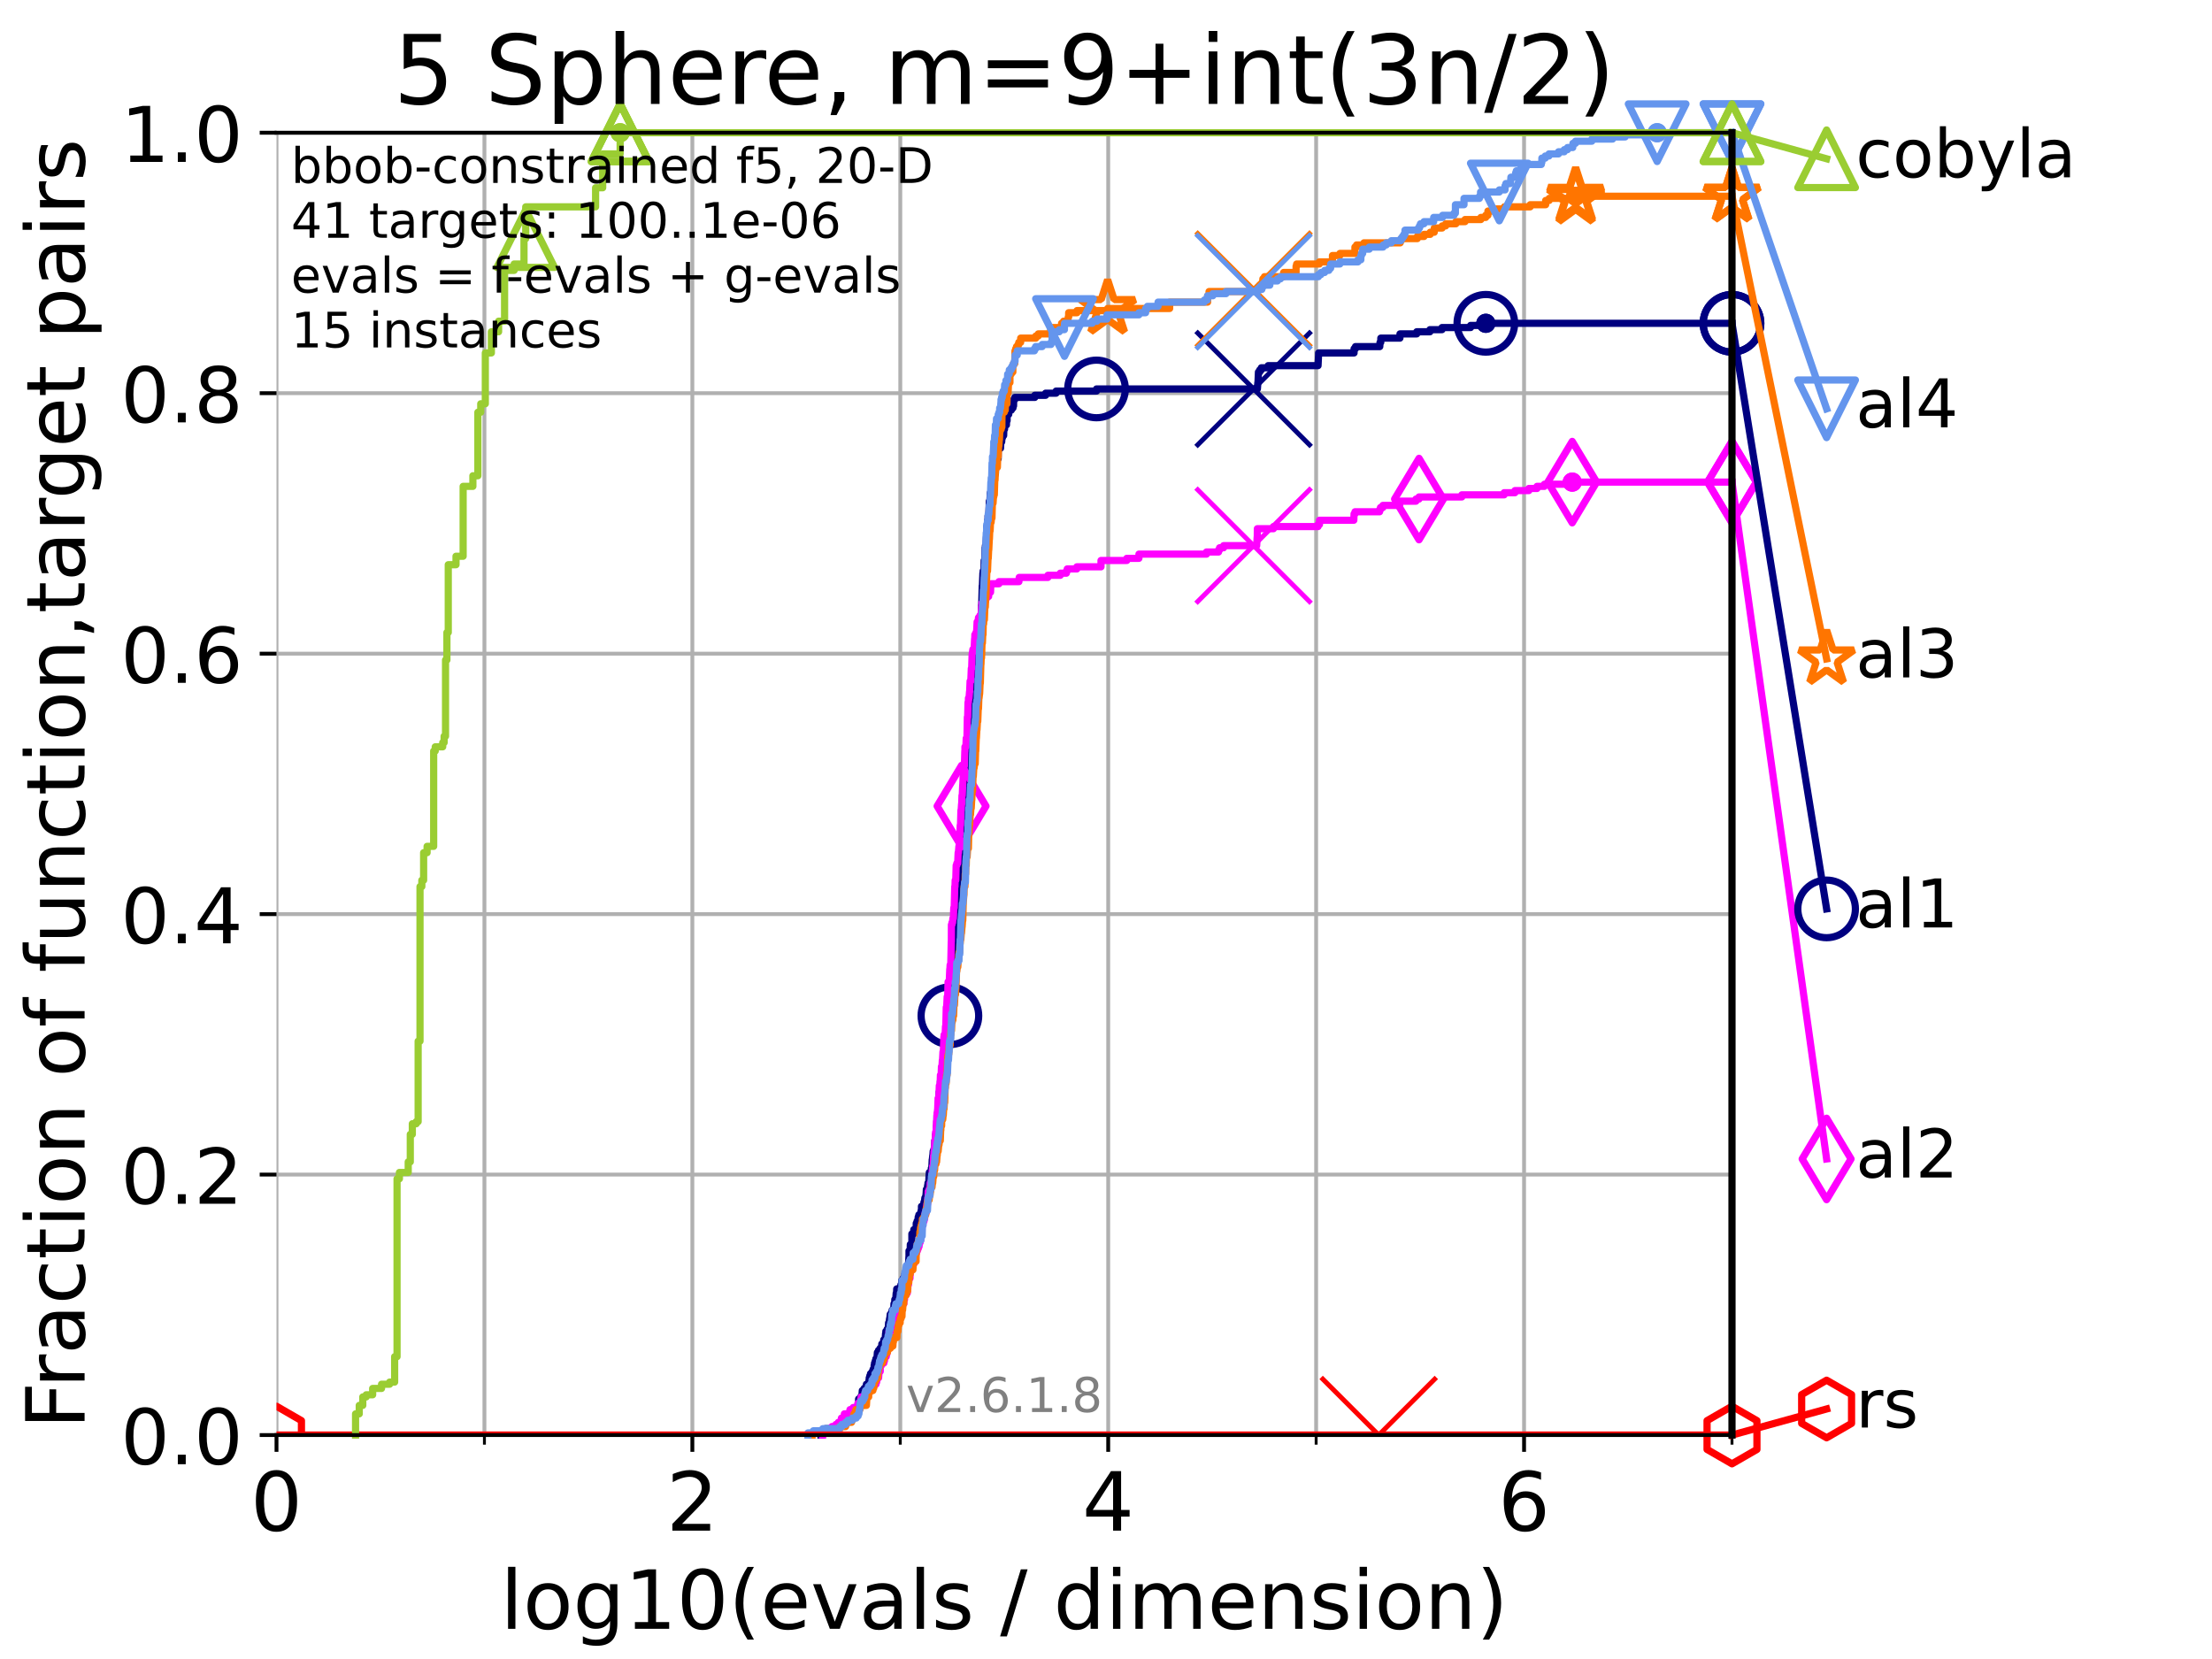 <?xml version="1.0" encoding="utf-8" standalone="no"?>
<!DOCTYPE svg PUBLIC "-//W3C//DTD SVG 1.1//EN"
  "http://www.w3.org/Graphics/SVG/1.1/DTD/svg11.dtd">
<!-- Created with matplotlib (https://matplotlib.org/) -->
<svg height="345.6pt" version="1.1" viewBox="0 0 460.8 345.6" width="460.8pt" xmlns="http://www.w3.org/2000/svg" xmlns:xlink="http://www.w3.org/1999/xlink">
 <defs>
  <style type="text/css">*{stroke-linecap:butt;stroke-linejoin:round;}</style>
 </defs>
 <g id="figure_1">
  <g id="patch_1">
   <path d="M 0 345.6 
L 460.8 345.6 
L 460.8 0 
L 0 0 
z
" style="fill:#ffffff;"/>
  </g>
  <g id="axes_1">
   <g id="patch_2">
    <path d="M 57.6 298.944 
L 360.806 298.944 
L 360.806 27.648 
L 57.6 27.648 
z
" style="fill:#ffffff;"/>
   </g>
   <g id="matplotlib.axis_1">
    <g id="xtick_1">
     <g id="line2d_1">
      <path clip-path="url(#paf54119d37)" d="M 57.6 298.944 
L 57.6 27.648 
" style="fill:none;stroke:#b0b0b0;stroke-linecap:square;stroke-width:0.8;"/>
     </g>
     <g id="line2d_2">
      <defs>
       <path d="M 0 0 
L 0 3.5 
" id="md989bdbd1c" style="stroke:#000000;stroke-width:0.8;"/>
      </defs>
      <g>
       <use style="stroke:#000000;stroke-width:0.8;" x="57.6" xlink:href="#md989bdbd1c" y="298.944"/>
      </g>
     </g>
     <g id="text_1">
      <!-- 0 -->
      <g transform="translate(52.192 318.861)scale(0.17 -0.17)">
       <defs>
        <path d="M 31.781 66.406 
Q 24.172 66.406 20.328 58.906 
Q 16.5 51.422 16.5 36.375 
Q 16.5 21.391 20.328 13.891 
Q 24.172 6.391 31.781 6.391 
Q 39.453 6.391 43.281 13.891 
Q 47.125 21.391 47.125 36.375 
Q 47.125 51.422 43.281 58.906 
Q 39.453 66.406 31.781 66.406 
z
M 31.781 74.219 
Q 44.047 74.219 50.516 64.516 
Q 56.984 54.828 56.984 36.375 
Q 56.984 17.969 50.516 8.266 
Q 44.047 -1.422 31.781 -1.422 
Q 19.531 -1.422 13.062 8.266 
Q 6.594 17.969 6.594 36.375 
Q 6.594 54.828 13.062 64.516 
Q 19.531 74.219 31.781 74.219 
z
" id="DejaVuSans-48"/>
       </defs>
       <use xlink:href="#DejaVuSans-48"/>
      </g>
     </g>
    </g>
    <g id="xtick_2">
     <g id="line2d_3">
      <path clip-path="url(#paf54119d37)" d="M 144.23 298.944 
L 144.23 27.648 
" style="fill:none;stroke:#b0b0b0;stroke-linecap:square;stroke-width:0.8;"/>
     </g>
     <g id="line2d_4">
      <g>
       <use style="stroke:#000000;stroke-width:0.8;" x="144.23" xlink:href="#md989bdbd1c" y="298.944"/>
      </g>
     </g>
     <g id="text_2">
      <!-- 2 -->
      <g transform="translate(138.822 318.861)scale(0.17 -0.17)">
       <defs>
        <path d="M 19.188 8.297 
L 53.609 8.297 
L 53.609 0 
L 7.328 0 
L 7.328 8.297 
Q 12.938 14.109 22.625 23.891 
Q 32.328 33.688 34.812 36.531 
Q 39.547 41.844 41.422 45.531 
Q 43.312 49.219 43.312 52.781 
Q 43.312 58.594 39.234 62.25 
Q 35.156 65.922 28.609 65.922 
Q 23.969 65.922 18.812 64.312 
Q 13.672 62.703 7.812 59.422 
L 7.812 69.391 
Q 13.766 71.781 18.938 73 
Q 24.125 74.219 28.422 74.219 
Q 39.75 74.219 46.484 68.547 
Q 53.219 62.891 53.219 53.422 
Q 53.219 48.922 51.531 44.891 
Q 49.859 40.875 45.406 35.406 
Q 44.188 33.984 37.641 27.219 
Q 31.109 20.453 19.188 8.297 
z
" id="DejaVuSans-50"/>
       </defs>
       <use xlink:href="#DejaVuSans-50"/>
      </g>
     </g>
    </g>
    <g id="xtick_3">
     <g id="line2d_5">
      <path clip-path="url(#paf54119d37)" d="M 230.861 298.944 
L 230.861 27.648 
" style="fill:none;stroke:#b0b0b0;stroke-linecap:square;stroke-width:0.8;"/>
     </g>
     <g id="line2d_6">
      <g>
       <use style="stroke:#000000;stroke-width:0.8;" x="230.861" xlink:href="#md989bdbd1c" y="298.944"/>
      </g>
     </g>
     <g id="text_3">
      <!-- 4 -->
      <g transform="translate(225.453 318.861)scale(0.17 -0.17)">
       <defs>
        <path d="M 37.797 64.312 
L 12.891 25.391 
L 37.797 25.391 
z
M 35.203 72.906 
L 47.609 72.906 
L 47.609 25.391 
L 58.016 25.391 
L 58.016 17.188 
L 47.609 17.188 
L 47.609 0 
L 37.797 0 
L 37.797 17.188 
L 4.891 17.188 
L 4.891 26.703 
z
" id="DejaVuSans-52"/>
       </defs>
       <use xlink:href="#DejaVuSans-52"/>
      </g>
     </g>
    </g>
    <g id="xtick_4">
     <g id="line2d_7">
      <path clip-path="url(#paf54119d37)" d="M 317.491 298.944 
L 317.491 27.648 
" style="fill:none;stroke:#b0b0b0;stroke-linecap:square;stroke-width:0.8;"/>
     </g>
     <g id="line2d_8">
      <g>
       <use style="stroke:#000000;stroke-width:0.8;" x="317.491" xlink:href="#md989bdbd1c" y="298.944"/>
      </g>
     </g>
     <g id="text_4">
      <!-- 6 -->
      <g transform="translate(312.083 318.861)scale(0.17 -0.17)">
       <defs>
        <path d="M 33.016 40.375 
Q 26.375 40.375 22.484 35.828 
Q 18.609 31.297 18.609 23.391 
Q 18.609 15.531 22.484 10.953 
Q 26.375 6.391 33.016 6.391 
Q 39.656 6.391 43.531 10.953 
Q 47.406 15.531 47.406 23.391 
Q 47.406 31.297 43.531 35.828 
Q 39.656 40.375 33.016 40.375 
z
M 52.594 71.297 
L 52.594 62.312 
Q 48.875 64.062 45.094 64.984 
Q 41.312 65.922 37.594 65.922 
Q 27.828 65.922 22.672 59.328 
Q 17.531 52.734 16.797 39.406 
Q 19.672 43.656 24.016 45.922 
Q 28.375 48.188 33.594 48.188 
Q 44.578 48.188 50.953 41.516 
Q 57.328 34.859 57.328 23.391 
Q 57.328 12.156 50.688 5.359 
Q 44.047 -1.422 33.016 -1.422 
Q 20.359 -1.422 13.672 8.266 
Q 6.984 17.969 6.984 36.375 
Q 6.984 53.656 15.188 63.938 
Q 23.391 74.219 37.203 74.219 
Q 40.922 74.219 44.703 73.484 
Q 48.484 72.75 52.594 71.297 
z
" id="DejaVuSans-54"/>
       </defs>
       <use xlink:href="#DejaVuSans-54"/>
      </g>
     </g>
    </g>
    <g id="xtick_5">
     <g id="line2d_9">
      <path clip-path="url(#paf54119d37)" d="M 100.915 298.944 
L 100.915 27.648 
" style="fill:none;stroke:#b0b0b0;stroke-linecap:square;stroke-width:0.8;"/>
     </g>
     <g id="line2d_10">
      <defs>
       <path d="M 0 0 
L 0 2 
" id="m3cb9c0eb4e" style="stroke:#000000;stroke-width:0.6;"/>
      </defs>
      <g>
       <use style="stroke:#000000;stroke-width:0.6;" x="100.915" xlink:href="#m3cb9c0eb4e" y="298.944"/>
      </g>
     </g>
    </g>
    <g id="xtick_6">
     <g id="line2d_11">
      <path clip-path="url(#paf54119d37)" d="M 187.546 298.944 
L 187.546 27.648 
" style="fill:none;stroke:#b0b0b0;stroke-linecap:square;stroke-width:0.8;"/>
     </g>
     <g id="line2d_12">
      <g>
       <use style="stroke:#000000;stroke-width:0.6;" x="187.546" xlink:href="#m3cb9c0eb4e" y="298.944"/>
      </g>
     </g>
    </g>
    <g id="xtick_7">
     <g id="line2d_13">
      <path clip-path="url(#paf54119d37)" d="M 274.176 298.944 
L 274.176 27.648 
" style="fill:none;stroke:#b0b0b0;stroke-linecap:square;stroke-width:0.8;"/>
     </g>
     <g id="line2d_14">
      <g>
       <use style="stroke:#000000;stroke-width:0.6;" x="274.176" xlink:href="#m3cb9c0eb4e" y="298.944"/>
      </g>
     </g>
    </g>
    <g id="xtick_8">
     <g id="line2d_15">
      <path clip-path="url(#paf54119d37)" d="M 360.806 298.944 
L 360.806 27.648 
" style="fill:none;stroke:#b0b0b0;stroke-linecap:square;stroke-width:0.8;"/>
     </g>
     <g id="line2d_16">
      <g>
       <use style="stroke:#000000;stroke-width:0.6;" x="360.806" xlink:href="#m3cb9c0eb4e" y="298.944"/>
      </g>
     </g>
    </g>
    <g id="text_5">
     <!-- log10(evals / dimension) -->
     <g transform="translate(104.239 339.314)scale(0.17 -0.17)">
      <defs>
       <path d="M 9.422 75.984 
L 18.406 75.984 
L 18.406 0 
L 9.422 0 
z
" id="DejaVuSans-108"/>
       <path d="M 30.609 48.391 
Q 23.391 48.391 19.188 42.75 
Q 14.984 37.109 14.984 27.297 
Q 14.984 17.484 19.156 11.844 
Q 23.344 6.203 30.609 6.203 
Q 37.797 6.203 41.984 11.859 
Q 46.188 17.531 46.188 27.297 
Q 46.188 37.016 41.984 42.703 
Q 37.797 48.391 30.609 48.391 
z
M 30.609 56 
Q 42.328 56 49.016 48.375 
Q 55.719 40.766 55.719 27.297 
Q 55.719 13.875 49.016 6.219 
Q 42.328 -1.422 30.609 -1.422 
Q 18.844 -1.422 12.172 6.219 
Q 5.516 13.875 5.516 27.297 
Q 5.516 40.766 12.172 48.375 
Q 18.844 56 30.609 56 
z
" id="DejaVuSans-111"/>
       <path d="M 45.406 27.984 
Q 45.406 37.75 41.375 43.109 
Q 37.359 48.484 30.078 48.484 
Q 22.859 48.484 18.828 43.109 
Q 14.797 37.75 14.797 27.984 
Q 14.797 18.266 18.828 12.891 
Q 22.859 7.516 30.078 7.516 
Q 37.359 7.516 41.375 12.891 
Q 45.406 18.266 45.406 27.984 
z
M 54.391 6.781 
Q 54.391 -7.172 48.188 -13.984 
Q 42 -20.797 29.203 -20.797 
Q 24.469 -20.797 20.266 -20.094 
Q 16.062 -19.391 12.109 -17.922 
L 12.109 -9.188 
Q 16.062 -11.328 19.922 -12.344 
Q 23.781 -13.375 27.781 -13.375 
Q 36.625 -13.375 41.016 -8.766 
Q 45.406 -4.156 45.406 5.172 
L 45.406 9.625 
Q 42.625 4.781 38.281 2.391 
Q 33.938 0 27.875 0 
Q 17.828 0 11.672 7.656 
Q 5.516 15.328 5.516 27.984 
Q 5.516 40.672 11.672 48.328 
Q 17.828 56 27.875 56 
Q 33.938 56 38.281 53.609 
Q 42.625 51.219 45.406 46.391 
L 45.406 54.688 
L 54.391 54.688 
z
" id="DejaVuSans-103"/>
       <path d="M 12.406 8.297 
L 28.516 8.297 
L 28.516 63.922 
L 10.984 60.406 
L 10.984 69.391 
L 28.422 72.906 
L 38.281 72.906 
L 38.281 8.297 
L 54.391 8.297 
L 54.391 0 
L 12.406 0 
z
" id="DejaVuSans-49"/>
       <path d="M 31 75.875 
Q 24.469 64.656 21.281 53.656 
Q 18.109 42.672 18.109 31.391 
Q 18.109 20.125 21.312 9.062 
Q 24.516 -2 31 -13.188 
L 23.188 -13.188 
Q 15.875 -1.703 12.234 9.375 
Q 8.594 20.453 8.594 31.391 
Q 8.594 42.281 12.203 53.312 
Q 15.828 64.359 23.188 75.875 
z
" id="DejaVuSans-40"/>
       <path d="M 56.203 29.594 
L 56.203 25.203 
L 14.891 25.203 
Q 15.484 15.922 20.484 11.062 
Q 25.484 6.203 34.422 6.203 
Q 39.594 6.203 44.453 7.469 
Q 49.312 8.734 54.109 11.281 
L 54.109 2.781 
Q 49.266 0.734 44.188 -0.344 
Q 39.109 -1.422 33.891 -1.422 
Q 20.797 -1.422 13.156 6.188 
Q 5.516 13.812 5.516 26.812 
Q 5.516 40.234 12.766 48.109 
Q 20.016 56 32.328 56 
Q 43.359 56 49.781 48.891 
Q 56.203 41.797 56.203 29.594 
z
M 47.219 32.234 
Q 47.125 39.594 43.094 43.984 
Q 39.062 48.391 32.422 48.391 
Q 24.906 48.391 20.391 44.141 
Q 15.875 39.891 15.188 32.172 
z
" id="DejaVuSans-101"/>
       <path d="M 2.984 54.688 
L 12.5 54.688 
L 29.594 8.797 
L 46.688 54.688 
L 56.203 54.688 
L 35.688 0 
L 23.484 0 
z
" id="DejaVuSans-118"/>
       <path d="M 34.281 27.484 
Q 23.391 27.484 19.188 25 
Q 14.984 22.516 14.984 16.5 
Q 14.984 11.719 18.141 8.906 
Q 21.297 6.109 26.703 6.109 
Q 34.188 6.109 38.703 11.406 
Q 43.219 16.703 43.219 25.484 
L 43.219 27.484 
z
M 52.203 31.203 
L 52.203 0 
L 43.219 0 
L 43.219 8.297 
Q 40.141 3.328 35.547 0.953 
Q 30.953 -1.422 24.312 -1.422 
Q 15.922 -1.422 10.953 3.297 
Q 6 8.016 6 15.922 
Q 6 25.141 12.172 29.828 
Q 18.359 34.516 30.609 34.516 
L 43.219 34.516 
L 43.219 35.406 
Q 43.219 41.609 39.141 45 
Q 35.062 48.391 27.688 48.391 
Q 23 48.391 18.547 47.266 
Q 14.109 46.141 10.016 43.891 
L 10.016 52.203 
Q 14.938 54.109 19.578 55.047 
Q 24.219 56 28.609 56 
Q 40.484 56 46.344 49.844 
Q 52.203 43.703 52.203 31.203 
z
" id="DejaVuSans-97"/>
       <path d="M 44.281 53.078 
L 44.281 44.578 
Q 40.484 46.531 36.375 47.5 
Q 32.281 48.484 27.875 48.484 
Q 21.188 48.484 17.844 46.438 
Q 14.5 44.391 14.5 40.281 
Q 14.5 37.156 16.891 35.375 
Q 19.281 33.594 26.516 31.984 
L 29.594 31.297 
Q 39.156 29.25 43.188 25.516 
Q 47.219 21.781 47.219 15.094 
Q 47.219 7.469 41.188 3.016 
Q 35.156 -1.422 24.609 -1.422 
Q 20.219 -1.422 15.453 -0.562 
Q 10.688 0.297 5.422 2 
L 5.422 11.281 
Q 10.406 8.688 15.234 7.391 
Q 20.062 6.109 24.812 6.109 
Q 31.156 6.109 34.562 8.281 
Q 37.984 10.453 37.984 14.406 
Q 37.984 18.062 35.516 20.016 
Q 33.062 21.969 24.703 23.781 
L 21.578 24.516 
Q 13.234 26.266 9.516 29.906 
Q 5.812 33.547 5.812 39.891 
Q 5.812 47.609 11.281 51.797 
Q 16.75 56 26.812 56 
Q 31.781 56 36.172 55.266 
Q 40.578 54.547 44.281 53.078 
z
" id="DejaVuSans-115"/>
       <path id="DejaVuSans-32"/>
       <path d="M 25.391 72.906 
L 33.688 72.906 
L 8.297 -9.281 
L 0 -9.281 
z
" id="DejaVuSans-47"/>
       <path d="M 45.406 46.391 
L 45.406 75.984 
L 54.391 75.984 
L 54.391 0 
L 45.406 0 
L 45.406 8.203 
Q 42.578 3.328 38.25 0.953 
Q 33.938 -1.422 27.875 -1.422 
Q 17.969 -1.422 11.734 6.484 
Q 5.516 14.406 5.516 27.297 
Q 5.516 40.188 11.734 48.094 
Q 17.969 56 27.875 56 
Q 33.938 56 38.25 53.625 
Q 42.578 51.266 45.406 46.391 
z
M 14.797 27.297 
Q 14.797 17.391 18.875 11.75 
Q 22.953 6.109 30.078 6.109 
Q 37.203 6.109 41.297 11.75 
Q 45.406 17.391 45.406 27.297 
Q 45.406 37.203 41.297 42.844 
Q 37.203 48.484 30.078 48.484 
Q 22.953 48.484 18.875 42.844 
Q 14.797 37.203 14.797 27.297 
z
" id="DejaVuSans-100"/>
       <path d="M 9.422 54.688 
L 18.406 54.688 
L 18.406 0 
L 9.422 0 
z
M 9.422 75.984 
L 18.406 75.984 
L 18.406 64.594 
L 9.422 64.594 
z
" id="DejaVuSans-105"/>
       <path d="M 52 44.188 
Q 55.375 50.25 60.062 53.125 
Q 64.75 56 71.094 56 
Q 79.641 56 84.281 50.016 
Q 88.922 44.047 88.922 33.016 
L 88.922 0 
L 79.891 0 
L 79.891 32.719 
Q 79.891 40.578 77.094 44.375 
Q 74.312 48.188 68.609 48.188 
Q 61.625 48.188 57.562 43.547 
Q 53.516 38.922 53.516 30.906 
L 53.516 0 
L 44.484 0 
L 44.484 32.719 
Q 44.484 40.625 41.703 44.406 
Q 38.922 48.188 33.109 48.188 
Q 26.219 48.188 22.156 43.531 
Q 18.109 38.875 18.109 30.906 
L 18.109 0 
L 9.078 0 
L 9.078 54.688 
L 18.109 54.688 
L 18.109 46.188 
Q 21.188 51.219 25.484 53.609 
Q 29.781 56 35.688 56 
Q 41.656 56 45.828 52.969 
Q 50 49.953 52 44.188 
z
" id="DejaVuSans-109"/>
       <path d="M 54.891 33.016 
L 54.891 0 
L 45.906 0 
L 45.906 32.719 
Q 45.906 40.484 42.875 44.328 
Q 39.844 48.188 33.797 48.188 
Q 26.516 48.188 22.312 43.547 
Q 18.109 38.922 18.109 30.906 
L 18.109 0 
L 9.078 0 
L 9.078 54.688 
L 18.109 54.688 
L 18.109 46.188 
Q 21.344 51.125 25.703 53.562 
Q 30.078 56 35.797 56 
Q 45.219 56 50.047 50.172 
Q 54.891 44.344 54.891 33.016 
z
" id="DejaVuSans-110"/>
       <path d="M 8.016 75.875 
L 15.828 75.875 
Q 23.141 64.359 26.781 53.312 
Q 30.422 42.281 30.422 31.391 
Q 30.422 20.453 26.781 9.375 
Q 23.141 -1.703 15.828 -13.188 
L 8.016 -13.188 
Q 14.5 -2 17.703 9.062 
Q 20.906 20.125 20.906 31.391 
Q 20.906 42.672 17.703 53.656 
Q 14.5 64.656 8.016 75.875 
z
" id="DejaVuSans-41"/>
      </defs>
      <use xlink:href="#DejaVuSans-108"/>
      <use x="27.783" xlink:href="#DejaVuSans-111"/>
      <use x="88.965" xlink:href="#DejaVuSans-103"/>
      <use x="152.441" xlink:href="#DejaVuSans-49"/>
      <use x="216.064" xlink:href="#DejaVuSans-48"/>
      <use x="279.688" xlink:href="#DejaVuSans-40"/>
      <use x="318.701" xlink:href="#DejaVuSans-101"/>
      <use x="380.225" xlink:href="#DejaVuSans-118"/>
      <use x="439.404" xlink:href="#DejaVuSans-97"/>
      <use x="500.684" xlink:href="#DejaVuSans-108"/>
      <use x="528.467" xlink:href="#DejaVuSans-115"/>
      <use x="580.566" xlink:href="#DejaVuSans-32"/>
      <use x="612.354" xlink:href="#DejaVuSans-47"/>
      <use x="646.045" xlink:href="#DejaVuSans-32"/>
      <use x="677.832" xlink:href="#DejaVuSans-100"/>
      <use x="741.309" xlink:href="#DejaVuSans-105"/>
      <use x="769.092" xlink:href="#DejaVuSans-109"/>
      <use x="866.504" xlink:href="#DejaVuSans-101"/>
      <use x="928.027" xlink:href="#DejaVuSans-110"/>
      <use x="991.406" xlink:href="#DejaVuSans-115"/>
      <use x="1043.506" xlink:href="#DejaVuSans-105"/>
      <use x="1071.289" xlink:href="#DejaVuSans-111"/>
      <use x="1132.471" xlink:href="#DejaVuSans-110"/>
      <use x="1195.85" xlink:href="#DejaVuSans-41"/>
     </g>
    </g>
   </g>
   <g id="matplotlib.axis_2">
    <g id="ytick_1">
     <g id="line2d_17">
      <path clip-path="url(#paf54119d37)" d="M 57.6 298.944 
L 360.806 298.944 
" style="fill:none;stroke:#b0b0b0;stroke-linecap:square;stroke-width:0.8;"/>
     </g>
     <g id="line2d_18">
      <defs>
       <path d="M 0 0 
L -3.5 0 
" id="m52b8301a68" style="stroke:#000000;stroke-width:0.8;"/>
      </defs>
      <g>
       <use style="stroke:#000000;stroke-width:0.8;" x="57.6" xlink:href="#m52b8301a68" y="298.944"/>
      </g>
     </g>
     <g id="text_6">
      <!-- 0.0 -->
      <g transform="translate(25.155 305.023)scale(0.16 -0.16)">
       <defs>
        <path d="M 10.688 12.406 
L 21 12.406 
L 21 0 
L 10.688 0 
z
" id="DejaVuSans-46"/>
       </defs>
       <use xlink:href="#DejaVuSans-48"/>
       <use x="63.623" xlink:href="#DejaVuSans-46"/>
       <use x="95.41" xlink:href="#DejaVuSans-48"/>
      </g>
     </g>
    </g>
    <g id="ytick_2">
     <g id="line2d_19">
      <path clip-path="url(#paf54119d37)" d="M 57.6 244.685 
L 360.806 244.685 
" style="fill:none;stroke:#b0b0b0;stroke-linecap:square;stroke-width:0.8;"/>
     </g>
     <g id="line2d_20">
      <g>
       <use style="stroke:#000000;stroke-width:0.8;" x="57.6" xlink:href="#m52b8301a68" y="244.685"/>
      </g>
     </g>
     <g id="text_7">
      <!-- 0.2 -->
      <g transform="translate(25.155 250.764)scale(0.16 -0.16)">
       <use xlink:href="#DejaVuSans-48"/>
       <use x="63.623" xlink:href="#DejaVuSans-46"/>
       <use x="95.41" xlink:href="#DejaVuSans-50"/>
      </g>
     </g>
    </g>
    <g id="ytick_3">
     <g id="line2d_21">
      <path clip-path="url(#paf54119d37)" d="M 57.6 190.426 
L 360.806 190.426 
" style="fill:none;stroke:#b0b0b0;stroke-linecap:square;stroke-width:0.8;"/>
     </g>
     <g id="line2d_22">
      <g>
       <use style="stroke:#000000;stroke-width:0.8;" x="57.6" xlink:href="#m52b8301a68" y="190.426"/>
      </g>
     </g>
     <g id="text_8">
      <!-- 0.4 -->
      <g transform="translate(25.155 196.504)scale(0.16 -0.16)">
       <use xlink:href="#DejaVuSans-48"/>
       <use x="63.623" xlink:href="#DejaVuSans-46"/>
       <use x="95.41" xlink:href="#DejaVuSans-52"/>
      </g>
     </g>
    </g>
    <g id="ytick_4">
     <g id="line2d_23">
      <path clip-path="url(#paf54119d37)" d="M 57.6 136.166 
L 360.806 136.166 
" style="fill:none;stroke:#b0b0b0;stroke-linecap:square;stroke-width:0.8;"/>
     </g>
     <g id="line2d_24">
      <g>
       <use style="stroke:#000000;stroke-width:0.8;" x="57.6" xlink:href="#m52b8301a68" y="136.166"/>
      </g>
     </g>
     <g id="text_9">
      <!-- 0.6 -->
      <g transform="translate(25.155 142.245)scale(0.16 -0.16)">
       <use xlink:href="#DejaVuSans-48"/>
       <use x="63.623" xlink:href="#DejaVuSans-46"/>
       <use x="95.41" xlink:href="#DejaVuSans-54"/>
      </g>
     </g>
    </g>
    <g id="ytick_5">
     <g id="line2d_25">
      <path clip-path="url(#paf54119d37)" d="M 57.6 81.907 
L 360.806 81.907 
" style="fill:none;stroke:#b0b0b0;stroke-linecap:square;stroke-width:0.8;"/>
     </g>
     <g id="line2d_26">
      <g>
       <use style="stroke:#000000;stroke-width:0.8;" x="57.6" xlink:href="#m52b8301a68" y="81.907"/>
      </g>
     </g>
     <g id="text_10">
      <!-- 0.8 -->
      <g transform="translate(25.155 87.986)scale(0.16 -0.16)">
       <defs>
        <path d="M 31.781 34.625 
Q 24.75 34.625 20.719 30.859 
Q 16.703 27.094 16.703 20.516 
Q 16.703 13.922 20.719 10.156 
Q 24.75 6.391 31.781 6.391 
Q 38.812 6.391 42.859 10.172 
Q 46.922 13.969 46.922 20.516 
Q 46.922 27.094 42.891 30.859 
Q 38.875 34.625 31.781 34.625 
z
M 21.922 38.812 
Q 15.578 40.375 12.031 44.719 
Q 8.5 49.078 8.5 55.328 
Q 8.5 64.062 14.719 69.141 
Q 20.953 74.219 31.781 74.219 
Q 42.672 74.219 48.875 69.141 
Q 55.078 64.062 55.078 55.328 
Q 55.078 49.078 51.531 44.719 
Q 48 40.375 41.703 38.812 
Q 48.828 37.156 52.797 32.312 
Q 56.781 27.484 56.781 20.516 
Q 56.781 9.906 50.312 4.234 
Q 43.844 -1.422 31.781 -1.422 
Q 19.734 -1.422 13.25 4.234 
Q 6.781 9.906 6.781 20.516 
Q 6.781 27.484 10.781 32.312 
Q 14.797 37.156 21.922 38.812 
z
M 18.312 54.391 
Q 18.312 48.734 21.844 45.562 
Q 25.391 42.391 31.781 42.391 
Q 38.141 42.391 41.719 45.562 
Q 45.312 48.734 45.312 54.391 
Q 45.312 60.062 41.719 63.234 
Q 38.141 66.406 31.781 66.406 
Q 25.391 66.406 21.844 63.234 
Q 18.312 60.062 18.312 54.391 
z
" id="DejaVuSans-56"/>
       </defs>
       <use xlink:href="#DejaVuSans-48"/>
       <use x="63.623" xlink:href="#DejaVuSans-46"/>
       <use x="95.41" xlink:href="#DejaVuSans-56"/>
      </g>
     </g>
    </g>
    <g id="ytick_6">
     <g id="line2d_27">
      <path clip-path="url(#paf54119d37)" d="M 57.6 27.648 
L 360.806 27.648 
" style="fill:none;stroke:#b0b0b0;stroke-linecap:square;stroke-width:0.8;"/>
     </g>
     <g id="line2d_28">
      <g>
       <use style="stroke:#000000;stroke-width:0.8;" x="57.6" xlink:href="#m52b8301a68" y="27.648"/>
      </g>
     </g>
     <g id="text_11">
      <!-- 1.0 -->
      <g transform="translate(25.155 33.727)scale(0.16 -0.16)">
       <use xlink:href="#DejaVuSans-49"/>
       <use x="63.623" xlink:href="#DejaVuSans-46"/>
       <use x="95.41" xlink:href="#DejaVuSans-48"/>
      </g>
     </g>
    </g>
    <g id="text_12">
     <!-- Fraction of function,target pairs -->
     <g transform="translate(17.62 297.681)rotate(-90)scale(0.17 -0.17)">
      <defs>
       <path d="M 9.812 72.906 
L 51.703 72.906 
L 51.703 64.594 
L 19.672 64.594 
L 19.672 43.109 
L 48.578 43.109 
L 48.578 34.812 
L 19.672 34.812 
L 19.672 0 
L 9.812 0 
z
" id="DejaVuSans-70"/>
       <path d="M 41.109 46.297 
Q 39.594 47.172 37.812 47.578 
Q 36.031 48 33.891 48 
Q 26.266 48 22.188 43.047 
Q 18.109 38.094 18.109 28.812 
L 18.109 0 
L 9.078 0 
L 9.078 54.688 
L 18.109 54.688 
L 18.109 46.188 
Q 20.953 51.172 25.484 53.578 
Q 30.031 56 36.531 56 
Q 37.453 56 38.578 55.875 
Q 39.703 55.766 41.062 55.516 
z
" id="DejaVuSans-114"/>
       <path d="M 48.781 52.594 
L 48.781 44.188 
Q 44.969 46.297 41.141 47.344 
Q 37.312 48.391 33.406 48.391 
Q 24.656 48.391 19.812 42.844 
Q 14.984 37.312 14.984 27.297 
Q 14.984 17.281 19.812 11.734 
Q 24.656 6.203 33.406 6.203 
Q 37.312 6.203 41.141 7.25 
Q 44.969 8.297 48.781 10.406 
L 48.781 2.094 
Q 45.016 0.344 40.984 -0.531 
Q 36.969 -1.422 32.422 -1.422 
Q 20.062 -1.422 12.781 6.344 
Q 5.516 14.109 5.516 27.297 
Q 5.516 40.672 12.859 48.328 
Q 20.219 56 33.016 56 
Q 37.156 56 41.109 55.141 
Q 45.062 54.297 48.781 52.594 
z
" id="DejaVuSans-99"/>
       <path d="M 18.312 70.219 
L 18.312 54.688 
L 36.812 54.688 
L 36.812 47.703 
L 18.312 47.703 
L 18.312 18.016 
Q 18.312 11.328 20.141 9.422 
Q 21.969 7.516 27.594 7.516 
L 36.812 7.516 
L 36.812 0 
L 27.594 0 
Q 17.188 0 13.234 3.875 
Q 9.281 7.766 9.281 18.016 
L 9.281 47.703 
L 2.688 47.703 
L 2.688 54.688 
L 9.281 54.688 
L 9.281 70.219 
z
" id="DejaVuSans-116"/>
       <path d="M 37.109 75.984 
L 37.109 68.5 
L 28.516 68.5 
Q 23.688 68.5 21.797 66.547 
Q 19.922 64.594 19.922 59.516 
L 19.922 54.688 
L 34.719 54.688 
L 34.719 47.703 
L 19.922 47.703 
L 19.922 0 
L 10.891 0 
L 10.891 47.703 
L 2.297 47.703 
L 2.297 54.688 
L 10.891 54.688 
L 10.891 58.5 
Q 10.891 67.625 15.141 71.797 
Q 19.391 75.984 28.609 75.984 
z
" id="DejaVuSans-102"/>
       <path d="M 8.5 21.578 
L 8.5 54.688 
L 17.484 54.688 
L 17.484 21.922 
Q 17.484 14.156 20.5 10.266 
Q 23.531 6.391 29.594 6.391 
Q 36.859 6.391 41.078 11.031 
Q 45.312 15.672 45.312 23.688 
L 45.312 54.688 
L 54.297 54.688 
L 54.297 0 
L 45.312 0 
L 45.312 8.406 
Q 42.047 3.422 37.719 1 
Q 33.406 -1.422 27.688 -1.422 
Q 18.266 -1.422 13.375 4.438 
Q 8.5 10.297 8.5 21.578 
z
M 31.109 56 
z
" id="DejaVuSans-117"/>
       <path d="M 11.719 12.406 
L 22.016 12.406 
L 22.016 4 
L 14.016 -11.625 
L 7.719 -11.625 
L 11.719 4 
z
" id="DejaVuSans-44"/>
       <path d="M 18.109 8.203 
L 18.109 -20.797 
L 9.078 -20.797 
L 9.078 54.688 
L 18.109 54.688 
L 18.109 46.391 
Q 20.953 51.266 25.266 53.625 
Q 29.594 56 35.594 56 
Q 45.562 56 51.781 48.094 
Q 58.016 40.188 58.016 27.297 
Q 58.016 14.406 51.781 6.484 
Q 45.562 -1.422 35.594 -1.422 
Q 29.594 -1.422 25.266 0.953 
Q 20.953 3.328 18.109 8.203 
z
M 48.688 27.297 
Q 48.688 37.203 44.609 42.844 
Q 40.531 48.484 33.406 48.484 
Q 26.266 48.484 22.188 42.844 
Q 18.109 37.203 18.109 27.297 
Q 18.109 17.391 22.188 11.75 
Q 26.266 6.109 33.406 6.109 
Q 40.531 6.109 44.609 11.75 
Q 48.688 17.391 48.688 27.297 
z
" id="DejaVuSans-112"/>
      </defs>
      <use xlink:href="#DejaVuSans-70"/>
      <use x="50.27" xlink:href="#DejaVuSans-114"/>
      <use x="91.383" xlink:href="#DejaVuSans-97"/>
      <use x="152.662" xlink:href="#DejaVuSans-99"/>
      <use x="207.643" xlink:href="#DejaVuSans-116"/>
      <use x="246.852" xlink:href="#DejaVuSans-105"/>
      <use x="274.635" xlink:href="#DejaVuSans-111"/>
      <use x="335.816" xlink:href="#DejaVuSans-110"/>
      <use x="399.195" xlink:href="#DejaVuSans-32"/>
      <use x="430.982" xlink:href="#DejaVuSans-111"/>
      <use x="492.164" xlink:href="#DejaVuSans-102"/>
      <use x="527.369" xlink:href="#DejaVuSans-32"/>
      <use x="559.156" xlink:href="#DejaVuSans-102"/>
      <use x="594.361" xlink:href="#DejaVuSans-117"/>
      <use x="657.74" xlink:href="#DejaVuSans-110"/>
      <use x="721.119" xlink:href="#DejaVuSans-99"/>
      <use x="776.1" xlink:href="#DejaVuSans-116"/>
      <use x="815.309" xlink:href="#DejaVuSans-105"/>
      <use x="843.092" xlink:href="#DejaVuSans-111"/>
      <use x="904.273" xlink:href="#DejaVuSans-110"/>
      <use x="967.652" xlink:href="#DejaVuSans-44"/>
      <use x="999.439" xlink:href="#DejaVuSans-116"/>
      <use x="1038.648" xlink:href="#DejaVuSans-97"/>
      <use x="1099.928" xlink:href="#DejaVuSans-114"/>
      <use x="1139.291" xlink:href="#DejaVuSans-103"/>
      <use x="1202.768" xlink:href="#DejaVuSans-101"/>
      <use x="1264.291" xlink:href="#DejaVuSans-116"/>
      <use x="1303.5" xlink:href="#DejaVuSans-32"/>
      <use x="1335.287" xlink:href="#DejaVuSans-112"/>
      <use x="1398.764" xlink:href="#DejaVuSans-97"/>
      <use x="1460.043" xlink:href="#DejaVuSans-105"/>
      <use x="1487.826" xlink:href="#DejaVuSans-114"/>
      <use x="1528.939" xlink:href="#DejaVuSans-115"/>
     </g>
    </g>
   </g>
   <g id="line2d_29">
    <defs>
     <path d="M 0 1.5 
C 0.398 1.5 0.779 1.342 1.061 1.061 
C 1.342 0.779 1.5 0.398 1.5 0 
C 1.5 -0.398 1.342 -0.779 1.061 -1.061 
C 0.779 -1.342 0.398 -1.5 0 -1.5 
C -0.398 -1.5 -0.779 -1.342 -1.061 -1.061 
C -1.342 -0.779 -1.5 -0.398 -1.5 0 
C -1.5 0.398 -1.342 0.779 -1.061 1.061 
C -0.779 1.342 -0.398 1.5 0 1.5 
z
" id="me131158636" style="stroke:#000080;"/>
    </defs>
    <g>
     <use style="fill:#000080;stroke:#000080;" x="309.528" xlink:href="#me131158636" y="67.35"/>
     <use style="fill:#000080;stroke:#000080;" x="309.528" xlink:href="#me131158636" y="67.35"/>
    </g>
   </g>
   <g id="line2d_30">
    <path d="M 171.031 298.944 
L 171.031 298.503 
L 171.906 298.503 
L 171.936 297.621 
L 174.121 297.621 
L 174.121 297.179 
L 174.527 297.179 
L 174.527 296.738 
L 175.626 296.738 
L 175.626 296.297 
L 176.064 296.297 
L 176.064 295.856 
L 176.807 295.856 
L 176.807 295.415 
L 177.055 295.415 
L 177.055 294.974 
L 177.41 294.974 
L 177.41 294.533 
L 177.758 294.533 
L 177.758 294.092 
L 177.982 294.092 
L 177.982 293.65 
L 178.387 293.65 
L 178.387 293.209 
L 178.727 293.209 
L 178.787 292.327 
L 178.85 292.327 
L 178.861 291.445 
L 179.281 291.445 
L 179.281 291.004 
L 179.53 291.004 
L 179.636 289.68 
L 180.005 289.68 
L 180.005 289.239 
L 180.375 289.239 
L 180.375 288.798 
L 180.49 288.798 
L 180.49 288.357 
L 180.958 288.357 
L 181.03 287.475 
L 181.075 287.475 
L 181.075 287.033 
L 181.202 287.033 
L 181.202 286.592 
L 181.346 286.592 
L 181.346 286.151 
L 181.699 286.151 
L 181.699 285.71 
L 181.872 285.71 
L 181.872 285.269 
L 182.06 285.269 
L 182.105 284.387 
L 182.18 284.387 
L 182.18 283.946 
L 182.33 283.946 
L 182.33 283.504 
L 182.456 283.504 
L 182.456 283.063 
L 182.677 283.063 
L 182.774 281.74 
L 183.01 281.74 
L 183.01 281.299 
L 183.351 281.299 
L 183.351 280.858 
L 183.68 280.858 
L 183.696 279.975 
L 184.028 279.975 
L 184.105 279.093 
L 184.383 279.093 
L 184.485 277.77 
L 184.538 277.77 
L 184.538 277.329 
L 184.81 277.329 
L 184.81 276.887 
L 185.037 276.887 
L 185.108 275.564 
L 185.212 275.564 
L 185.316 274.682 
L 185.361 274.682 
L 185.449 273.799 
L 185.725 273.799 
L 185.725 273.358 
L 185.855 273.358 
L 185.855 272.917 
L 186.173 272.917 
L 186.236 271.594 
L 186.389 271.594 
L 186.405 270.712 
L 186.598 270.712 
L 186.69 269.388 
L 186.769 269.388 
L 186.804 268.506 
L 187.498 268.506 
L 187.498 268.065 
L 187.681 268.065 
L 187.681 267.624 
L 187.823 267.624 
L 187.867 266.741 
L 188.146 266.741 
L 188.146 266.3 
L 188.484 266.3 
L 188.502 265.418 
L 188.705 265.418 
L 188.807 264.536 
L 188.912 264.536 
L 188.912 263.653 
L 189.25 263.653 
L 189.338 261.889 
L 189.362 261.889 
L 189.362 260.566 
L 189.609 260.566 
L 189.636 259.242 
L 189.96 259.242 
L 189.96 257.036 
L 190.334 257.036 
L 190.358 256.154 
L 190.849 256.154 
L 190.872 254.831 
L 191.04 254.831 
L 191.04 254.39 
L 191.214 254.39 
L 191.284 253.507 
L 191.418 253.507 
L 191.418 253.066 
L 191.771 253.066 
L 191.88 252.184 
L 191.957 252.184 
L 191.957 251.302 
L 192.379 251.302 
L 192.48 250.42 
L 192.566 250.42 
L 192.672 249.537 
L 192.815 249.537 
L 192.925 248.655 
L 192.928 248.655 
L 192.977 247.773 
L 193.147 247.773 
L 193.247 246.89 
L 193.311 246.89 
L 193.311 246.449 
L 193.468 246.449 
L 193.551 244.685 
L 193.589 244.685 
L 193.589 244.244 
L 193.992 244.244 
L 194.015 243.361 
L 194.11 243.361 
L 194.197 241.597 
L 194.222 241.597 
L 194.311 240.715 
L 194.334 240.715 
L 194.398 239.832 
L 194.557 239.832 
L 194.557 239.391 
L 194.677 239.391 
L 194.736 237.627 
L 194.897 237.627 
L 194.928 236.303 
L 195.021 236.303 
L 195.107 234.539 
L 195.151 234.539 
L 195.187 232.333 
L 195.307 232.333 
L 195.388 231.01 
L 195.451 231.01 
L 195.451 230.569 
L 195.574 230.569 
L 195.653 227.481 
L 195.743 227.481 
L 195.821 226.157 
L 195.887 226.157 
L 195.901 225.275 
L 196.004 225.275 
L 196.114 224.393 
L 196.134 224.393 
L 196.146 223.51 
L 196.412 223.51 
L 196.49 222.628 
L 196.548 222.628 
L 196.596 221.305 
L 196.699 221.305 
L 196.784 219.54 
L 196.836 219.54 
L 196.836 219.099 
L 196.96 219.099 
L 196.96 218.658 
L 197.099 218.658 
L 197.138 216.452 
L 197.24 216.452 
L 197.27 214.688 
L 197.391 214.688 
L 197.483 213.806 
L 197.731 213.806 
L 197.801 211.6 
L 197.882 211.6 
L 197.96 209.835 
L 198.037 209.835 
L 198.136 208.071 
L 198.177 208.071 
L 198.288 205.424 
L 198.341 205.424 
L 198.437 204.542 
L 198.475 204.542 
L 198.561 201.454 
L 198.614 201.454 
L 198.661 199.689 
L 198.75 199.689 
L 198.75 199.248 
L 198.894 199.248 
L 198.971 197.925 
L 199.08 197.925 
L 199.19 194.837 
L 199.227 194.837 
L 199.298 193.514 
L 199.358 193.514 
L 199.358 193.072 
L 199.528 193.072 
L 199.558 191.749 
L 199.656 191.749 
L 199.707 190.426 
L 199.793 190.426 
L 199.862 187.779 
L 199.907 187.779 
L 200.014 186.014 
L 200.037 186.014 
L 200.142 183.367 
L 200.305 183.367 
L 200.37 182.044 
L 200.453 182.044 
L 200.472 180.721 
L 200.597 180.721 
L 200.704 178.956 
L 200.727 178.956 
L 200.837 176.751 
L 200.85 176.751 
L 200.96 174.986 
L 201.033 174.986 
L 201.141 172.339 
L 201.196 172.339 
L 201.28 168.81 
L 201.34 168.81 
L 201.433 166.604 
L 201.462 166.604 
L 201.484 164.84 
L 201.615 164.84 
L 201.618 163.958 
L 201.754 163.958 
L 201.854 160.87 
L 201.878 160.87 
L 201.984 158.664 
L 202.006 158.664 
L 202.103 157.782 
L 202.129 157.782 
L 202.218 156.017 
L 202.263 156.017 
L 202.316 153.812 
L 202.476 153.812 
L 202.497 152.488 
L 202.617 152.488 
L 202.708 150.724 
L 202.777 150.724 
L 202.857 149.4 
L 202.908 149.4 
L 202.949 148.077 
L 203.062 148.077 
L 203.117 146.312 
L 203.182 146.312 
L 203.264 144.107 
L 203.297 144.107 
L 203.329 143.225 
L 203.431 143.225 
L 203.519 139.695 
L 203.551 139.695 
L 203.651 137.49 
L 203.666 137.49 
L 203.716 136.166 
L 203.782 136.166 
L 203.809 133.961 
L 203.904 133.961 
L 203.928 133.078 
L 204.035 133.078 
L 204.102 129.991 
L 204.192 129.991 
L 204.201 129.108 
L 204.371 129.108 
L 204.479 126.02 
L 204.508 126.02 
L 204.616 122.05 
L 204.653 122.05 
L 204.754 119.403 
L 204.805 119.403 
L 204.805 118.962 
L 204.989 118.962 
L 205.027 116.757 
L 205.161 116.757 
L 205.214 114.11 
L 205.282 114.11 
L 205.282 113.669 
L 205.4 113.669 
L 205.488 111.904 
L 205.514 111.904 
L 205.568 109.698 
L 205.663 109.698 
L 205.741 108.375 
L 205.824 108.375 
L 205.828 107.493 
L 205.976 107.493 
L 206.08 104.846 
L 206.09 104.846 
L 206.09 104.405 
L 206.207 104.405 
L 206.308 102.64 
L 206.529 102.64 
L 206.633 101.317 
L 206.726 101.317 
L 206.726 100.876 
L 206.88 100.876 
L 206.88 100.435 
L 206.994 100.435 
L 207.079 99.111 
L 207.217 99.111 
L 207.217 98.67 
L 207.361 98.67 
L 207.449 96.023 
L 207.492 96.023 
L 207.492 95.582 
L 207.935 95.582 
L 207.943 93.377 
L 208.427 93.377 
L 208.497 92.053 
L 208.667 92.053 
L 208.733 91.171 
L 208.838 91.171 
L 208.838 90.73 
L 209.079 90.73 
L 209.116 89.406 
L 209.267 89.406 
L 209.268 88.524 
L 209.661 88.524 
L 209.675 87.642 
L 209.8 87.642 
L 209.8 86.319 
L 210.137 86.319 
L 210.187 85.436 
L 210.681 85.436 
L 210.681 84.995 
L 211.019 84.995 
L 211.019 84.554 
L 211.142 84.554 
L 211.163 83.231 
L 211.406 83.231 
L 211.406 82.789 
L 215.567 82.789 
L 215.567 82.348 
L 217.82 82.348 
L 217.82 81.907 
L 220.009 81.907 
L 220.009 81.466 
L 228.423 81.466 
L 228.423 81.025 
L 261.937 81.025 
L 262.033 79.702 
L 262.062 79.702 
L 262.156 77.496 
L 262.435 77.496 
L 262.435 77.055 
L 262.762 77.055 
L 262.762 76.614 
L 264.182 76.614 
L 264.182 76.172 
L 274.573 76.172 
L 274.682 73.967 
L 274.686 73.967 
L 274.686 73.526 
L 282.076 73.526 
L 282.083 72.643 
L 282.372 72.643 
L 282.372 72.202 
L 287.432 72.202 
L 287.484 71.32 
L 287.639 71.32 
L 287.649 70.438 
L 291.629 70.438 
L 291.64 69.556 
L 295.133 69.556 
L 295.133 69.114 
L 297.884 69.114 
L 297.884 68.673 
L 300.396 68.673 
L 300.396 68.232 
L 306.351 68.232 
L 306.351 67.791 
L 309.528 67.791 
L 309.528 67.35 
L 360.806 67.35 
L 360.806 67.35 
" style="fill:none;stroke:#000080;stroke-linecap:square;stroke-width:1.5;"/>
   </g>
   <g id="line2d_31">
    <defs>
     <path d="M 0 6 
C 1.591 6 3.117 5.368 4.243 4.243 
C 5.368 3.117 6 1.591 6 0 
C 6 -1.591 5.368 -3.117 4.243 -4.243 
C 3.117 -5.368 1.591 -6 0 -6 
C -1.591 -6 -3.117 -5.368 -4.243 -4.243 
C -5.368 -3.117 -6 -1.591 -6 0 
C -6 1.591 -5.368 3.117 -4.243 4.243 
C -3.117 5.368 -1.591 6 0 6 
z
" id="mf5e1b5e55b" style="stroke:#000080;stroke-width:1.5;"/>
    </defs>
    <g>
     <use style="fill-opacity:0;stroke:#000080;stroke-width:1.5;" x="197.882" xlink:href="#mf5e1b5e55b" y="211.6"/>
     <use style="fill-opacity:0;stroke:#000080;stroke-width:1.5;" x="228.423" xlink:href="#mf5e1b5e55b" y="81.025"/>
     <use style="fill-opacity:0;stroke:#000080;stroke-width:1.5;" x="309.528" xlink:href="#mf5e1b5e55b" y="67.35"/>
     <use style="fill-opacity:0;stroke:#000080;stroke-width:1.5;" x="360.806" xlink:href="#mf5e1b5e55b" y="67.35"/>
    </g>
   </g>
   <g id="line2d_32">
    <path style="fill:none;stroke:#000080;stroke-linecap:square;stroke-width:1.5;"/>
    <g/>
   </g>
   <g id="line2d_33">
    <path clip-path="url(#paf54119d37)" d="M 261.15 81.025 
" style="fill:none;stroke:#000080;stroke-linecap:square;stroke-width:1.5;"/>
    <defs>
     <path d="M -12 12 
L 12 -12 
M -12 -12 
L 12 12 
" id="mb095ac57a7" style="stroke:#000080;"/>
    </defs>
    <g clip-path="url(#paf54119d37)">
     <use style="fill:#000080;stroke:#000080;" x="261.15" xlink:href="#mb095ac57a7" y="81.025"/>
    </g>
   </g>
   <g id="line2d_34">
    <defs>
     <path d="M 0 1.5 
C 0.398 1.5 0.779 1.342 1.061 1.061 
C 1.342 0.779 1.5 0.398 1.5 0 
C 1.5 -0.398 1.342 -0.779 1.061 -1.061 
C 0.779 -1.342 0.398 -1.5 0 -1.5 
C -0.398 -1.5 -0.779 -1.342 -1.061 -1.061 
C -1.342 -0.779 -1.5 -0.398 -1.5 0 
C -1.5 0.398 -1.342 0.779 -1.061 1.061 
C -0.779 1.342 -0.398 1.5 0 1.5 
z
" id="mbf2a28d8e8" style="stroke:#ff00ff;"/>
    </defs>
    <g>
     <use style="fill:#ff00ff;stroke:#ff00ff;" x="327.524" xlink:href="#mbf2a28d8e8" y="100.435"/>
     <use style="fill:#ff00ff;stroke:#ff00ff;" x="327.524" xlink:href="#mbf2a28d8e8" y="100.435"/>
    </g>
   </g>
   <g id="line2d_35">
    <path d="M 171.363 298.944 
L 171.363 298.503 
L 172.48 298.503 
L 172.48 298.062 
L 173.236 298.062 
L 173.32 297.179 
L 174.132 297.179 
L 174.132 296.738 
L 174.643 296.738 
L 174.643 296.297 
L 175.221 296.297 
L 175.282 295.415 
L 175.837 295.415 
L 175.897 294.533 
L 176.937 294.533 
L 176.937 294.092 
L 177.065 294.092 
L 177.065 293.65 
L 177.736 293.65 
L 177.736 293.209 
L 178.648 293.209 
L 178.709 292.327 
L 179.257 292.327 
L 179.301 291.445 
L 179.394 291.445 
L 179.394 291.004 
L 180.139 291.004 
L 180.139 290.562 
L 180.273 290.562 
L 180.273 290.121 
L 180.92 290.121 
L 180.92 289.68 
L 181.08 289.68 
L 181.08 289.239 
L 181.614 289.239 
L 181.614 288.798 
L 182.1 288.798 
L 182.1 288.357 
L 182.483 288.357 
L 182.483 287.916 
L 182.628 287.916 
L 182.703 287.033 
L 183.029 287.033 
L 183.134 285.71 
L 183.366 285.71 
L 183.394 284.387 
L 183.664 284.387 
L 183.664 283.946 
L 184.128 283.946 
L 184.128 283.504 
L 184.253 283.504 
L 184.298 282.622 
L 184.609 282.622 
L 184.609 282.181 
L 184.727 282.181 
L 184.727 281.74 
L 184.858 281.74 
L 184.858 281.299 
L 184.979 281.299 
L 185.073 279.534 
L 185.153 279.534 
L 185.189 277.329 
L 185.627 277.329 
L 185.704 276.446 
L 185.96 276.446 
L 185.994 275.564 
L 186.367 275.564 
L 186.419 274.241 
L 186.83 274.241 
L 186.83 273.799 
L 187.092 273.799 
L 187.092 273.358 
L 187.411 273.358 
L 187.462 272.035 
L 187.993 272.035 
L 187.993 271.594 
L 188.292 271.594 
L 188.292 270.712 
L 188.43 270.712 
L 188.43 269.829 
L 188.689 269.829 
L 188.689 269.388 
L 189.005 269.388 
L 189.064 268.506 
L 189.117 268.506 
L 189.117 267.624 
L 189.25 267.624 
L 189.25 266.3 
L 189.567 266.3 
L 189.63 264.536 
L 189.698 264.536 
L 189.698 263.653 
L 190.01 263.653 
L 190.01 263.212 
L 190.444 263.212 
L 190.542 261.889 
L 190.665 261.889 
L 190.727 261.007 
L 190.942 261.007 
L 190.942 260.566 
L 191.117 260.566 
L 191.117 260.124 
L 191.29 260.124 
L 191.29 259.683 
L 191.454 259.683 
L 191.556 258.801 
L 191.699 258.801 
L 191.699 258.36 
L 191.815 258.36 
L 191.818 257.036 
L 192.044 257.036 
L 192.075 255.272 
L 192.256 255.272 
L 192.323 254.39 
L 192.495 254.39 
L 192.495 253.949 
L 192.619 253.949 
L 192.635 253.066 
L 192.755 253.066 
L 192.755 252.625 
L 192.942 252.625 
L 193.029 251.302 
L 193.094 251.302 
L 193.094 250.861 
L 193.22 250.861 
L 193.277 249.537 
L 193.347 249.537 
L 193.362 248.214 
L 193.551 248.214 
L 193.551 247.773 
L 193.744 247.773 
L 193.792 246.449 
L 193.979 246.449 
L 193.979 246.008 
L 194.149 246.008 
L 194.211 243.803 
L 194.281 243.803 
L 194.301 242.92 
L 194.401 242.92 
L 194.493 240.715 
L 194.541 240.715 
L 194.572 239.832 
L 194.655 239.832 
L 194.736 237.627 
L 194.843 237.627 
L 194.891 235.862 
L 195.002 235.862 
L 195.091 233.657 
L 195.171 233.657 
L 195.209 231.892 
L 195.304 231.892 
L 195.403 229.245 
L 195.415 229.245 
L 195.415 228.804 
L 195.571 228.804 
L 195.677 226.157 
L 195.834 226.157 
L 195.907 223.952 
L 196.06 223.952 
L 196.119 222.187 
L 196.227 222.187 
L 196.303 220.864 
L 196.341 220.864 
L 196.436 219.099 
L 196.515 219.099 
L 196.624 216.011 
L 196.676 216.011 
L 196.676 215.57 
L 196.891 215.57 
L 196.965 213.806 
L 197.026 213.806 
L 197.124 209.835 
L 197.208 209.835 
L 197.313 207.63 
L 197.423 207.63 
L 197.498 204.542 
L 197.745 204.542 
L 197.855 201.895 
L 197.883 201.895 
L 197.927 201.013 
L 198.06 201.013 
L 198.163 196.16 
L 198.182 196.16 
L 198.194 192.631 
L 198.307 192.631 
L 198.307 192.19 
L 198.434 192.19 
L 198.502 191.308 
L 198.604 191.308 
L 198.689 189.102 
L 198.778 189.102 
L 198.889 184.691 
L 198.943 184.691 
L 198.981 183.367 
L 199.105 183.367 
L 199.187 180.28 
L 199.324 180.28 
L 199.324 179.838 
L 199.503 179.838 
L 199.598 177.633 
L 199.649 177.633 
L 199.758 176.309 
L 199.805 176.309 
L 199.879 174.104 
L 199.936 174.104 
L 200.04 171.898 
L 200.093 171.898 
L 200.177 168.81 
L 200.224 168.81 
L 200.312 167.487 
L 200.339 167.487 
L 200.398 165.722 
L 200.457 165.722 
L 200.551 163.517 
L 200.569 163.517 
L 200.653 161.311 
L 200.786 161.311 
L 200.824 159.546 
L 200.9 159.546 
L 200.991 156.458 
L 201.017 156.458 
L 201.017 155.576 
L 201.218 155.576 
L 201.28 153.812 
L 201.436 153.812 
L 201.516 149.4 
L 201.58 149.4 
L 201.656 146.312 
L 201.727 146.312 
L 201.744 145.43 
L 201.869 145.43 
L 201.968 144.107 
L 201.994 144.107 
L 202.087 141.901 
L 202.237 141.901 
L 202.341 139.254 
L 202.417 139.254 
L 202.513 136.166 
L 202.555 136.166 
L 202.665 135.284 
L 202.925 135.284 
L 203.028 133.078 
L 203.057 133.078 
L 203.083 132.196 
L 203.305 132.196 
L 203.305 131.755 
L 203.439 131.755 
L 203.548 129.549 
L 203.734 129.549 
L 203.835 128.667 
L 204.131 128.667 
L 204.131 128.226 
L 204.374 128.226 
L 204.476 126.462 
L 204.501 126.462 
L 204.572 125.579 
L 205.086 125.579 
L 205.086 125.138 
L 205.329 125.138 
L 205.329 124.697 
L 205.505 124.697 
L 205.505 124.256 
L 205.954 124.256 
L 205.959 123.374 
L 206.349 123.374 
L 206.409 121.609 
L 208.099 121.609 
L 208.099 121.168 
L 212.262 121.168 
L 212.319 120.286 
L 218.302 120.286 
L 218.302 119.845 
L 220.875 119.845 
L 220.875 119.403 
L 222.149 119.403 
L 222.149 118.962 
L 222.323 118.962 
L 222.323 118.521 
L 224.328 118.521 
L 224.328 118.08 
L 229.359 118.08 
L 229.359 116.757 
L 234.735 116.757 
L 234.735 116.315 
L 237.254 116.315 
L 237.265 115.433 
L 251.335 115.433 
L 251.335 114.992 
L 253.849 114.992 
L 253.849 114.551 
L 254.064 114.551 
L 254.064 114.11 
L 254.9 114.11 
L 254.9 113.669 
L 261.79 113.669 
L 261.888 111.904 
L 261.912 111.904 
L 261.928 110.14 
L 265.282 110.14 
L 265.282 109.698 
L 274.571 109.698 
L 274.571 109.257 
L 274.874 109.257 
L 274.874 108.375 
L 282.026 108.375 
L 282.073 107.052 
L 282.273 107.052 
L 282.273 106.611 
L 287.397 106.611 
L 287.397 106.169 
L 287.575 106.169 
L 287.575 105.728 
L 288.075 105.728 
L 288.075 105.287 
L 291.56 105.287 
L 291.576 104.405 
L 294.966 104.405 
L 294.966 103.964 
L 295.61 103.964 
L 295.61 103.523 
L 304.53 103.523 
L 304.53 103.082 
L 313.346 103.082 
L 313.346 102.64 
L 315.595 102.64 
L 315.595 102.199 
L 318.484 102.199 
L 318.484 101.758 
L 320.19 101.758 
L 320.19 101.317 
L 321.726 101.317 
L 321.726 100.876 
L 327.524 100.876 
L 327.524 100.435 
L 360.806 100.435 
L 360.806 100.435 
" style="fill:none;stroke:#ff00ff;stroke-linecap:square;stroke-width:1.5;"/>
   </g>
   <g id="line2d_36">
    <defs>
     <path d="M -0 8.485 
L 5.091 0 
L 0 -8.485 
L -5.091 -0 
z
" id="m341b6391e0" style="stroke:#ff00ff;stroke-linejoin:miter;stroke-width:1.5;"/>
    </defs>
    <g>
     <use style="fill-opacity:0;stroke:#ff00ff;stroke-linejoin:miter;stroke-width:1.5;" x="200.312" xlink:href="#m341b6391e0" y="167.928"/>
     <use style="fill-opacity:0;stroke:#ff00ff;stroke-linejoin:miter;stroke-width:1.5;" x="295.61" xlink:href="#m341b6391e0" y="103.964"/>
     <use style="fill-opacity:0;stroke:#ff00ff;stroke-linejoin:miter;stroke-width:1.5;" x="327.524" xlink:href="#m341b6391e0" y="100.435"/>
     <use style="fill-opacity:0;stroke:#ff00ff;stroke-linejoin:miter;stroke-width:1.5;" x="360.806" xlink:href="#m341b6391e0" y="100.435"/>
    </g>
   </g>
   <g id="line2d_37">
    <path style="fill:none;stroke:#ff00ff;stroke-linecap:square;stroke-width:1.5;"/>
    <g/>
   </g>
   <g id="line2d_38">
    <path clip-path="url(#paf54119d37)" d="M 261.145 113.669 
" style="fill:none;stroke:#ff00ff;stroke-linecap:square;stroke-width:1.5;"/>
    <defs>
     <path d="M -12 12 
L 12 -12 
M -12 -12 
L 12 12 
" id="m0308ad2dc8" style="stroke:#ff00ff;"/>
    </defs>
    <g clip-path="url(#paf54119d37)">
     <use style="fill:#ff00ff;stroke:#ff00ff;" x="261.145" xlink:href="#m0308ad2dc8" y="113.669"/>
    </g>
   </g>
   <g id="line2d_39">
    <defs>
     <path d="M 0 1.5 
C 0.398 1.5 0.779 1.342 1.061 1.061 
C 1.342 0.779 1.5 0.398 1.5 0 
C 1.5 -0.398 1.342 -0.779 1.061 -1.061 
C 0.779 -1.342 0.398 -1.5 0 -1.5 
C -0.398 -1.5 -0.779 -1.342 -1.061 -1.061 
C -1.342 -0.779 -1.5 -0.398 -1.5 0 
C -1.5 0.398 -1.342 0.779 -1.061 1.061 
C -0.779 1.342 -0.398 1.5 0 1.5 
z
" id="md9531920ad" style="stroke:#ff7500;"/>
    </defs>
    <g>
     <use style="fill:#ff7500;stroke:#ff7500;" x="328.238" xlink:href="#md9531920ad" y="40.882"/>
     <use style="fill:#ff7500;stroke:#ff7500;" x="328.238" xlink:href="#md9531920ad" y="40.882"/>
    </g>
   </g>
   <g id="line2d_40">
    <path d="M 169.167 298.944 
L 169.167 298.503 
L 173.666 298.503 
L 173.666 298.062 
L 174.822 298.062 
L 174.918 297.179 
L 176.147 297.179 
L 176.147 296.738 
L 176.332 296.738 
L 176.332 296.297 
L 177.391 296.297 
L 177.391 295.856 
L 177.602 295.856 
L 177.602 295.415 
L 177.881 295.415 
L 177.894 294.533 
L 178.168 294.533 
L 178.168 294.092 
L 178.301 294.092 
L 178.301 293.65 
L 179.137 293.65 
L 179.137 293.209 
L 179.286 293.209 
L 179.286 292.768 
L 180.49 292.768 
L 180.599 291.004 
L 180.961 291.004 
L 180.971 290.121 
L 181.173 290.121 
L 181.173 289.68 
L 181.837 289.68 
L 181.837 289.239 
L 181.992 289.239 
L 182.095 288.357 
L 182.123 288.357 
L 182.123 287.916 
L 182.287 287.916 
L 182.287 287.475 
L 182.52 287.475 
L 182.52 287.033 
L 182.837 287.033 
L 182.935 285.71 
L 182.979 285.71 
L 183.034 284.828 
L 183.245 284.828 
L 183.276 283.946 
L 183.82 283.946 
L 183.82 283.504 
L 184.001 283.504 
L 184.001 283.063 
L 184.193 283.063 
L 184.233 282.181 
L 184.421 282.181 
L 184.421 281.74 
L 184.864 281.74 
L 184.864 281.299 
L 185.009 281.299 
L 185.009 280.858 
L 185.496 280.858 
L 185.496 280.416 
L 186.001 280.416 
L 186.054 279.534 
L 186.115 279.534 
L 186.117 278.652 
L 186.833 278.652 
L 186.892 277.329 
L 187.059 277.329 
L 187.151 276.005 
L 187.281 276.005 
L 187.281 275.564 
L 187.516 275.564 
L 187.528 274.682 
L 187.713 274.682 
L 187.713 274.241 
L 187.899 274.241 
L 187.941 272.917 
L 188.026 272.917 
L 188.134 271.594 
L 188.261 271.594 
L 188.367 269.829 
L 188.749 269.829 
L 188.749 269.388 
L 188.879 269.388 
L 188.879 268.947 
L 189.081 268.947 
L 189.149 267.183 
L 189.319 267.183 
L 189.37 266.3 
L 189.435 266.3 
L 189.435 265.418 
L 189.614 265.418 
L 189.668 264.536 
L 190.176 264.536 
L 190.265 263.212 
L 190.304 263.212 
L 190.304 262.771 
L 190.836 262.771 
L 190.883 260.566 
L 190.995 260.566 
L 191.048 259.242 
L 191.227 259.242 
L 191.227 258.801 
L 191.39 258.801 
L 191.39 258.36 
L 191.561 258.36 
L 191.637 256.595 
L 191.706 256.595 
L 191.779 255.713 
L 191.889 255.713 
L 191.889 255.272 
L 192.003 255.272 
L 192.003 254.831 
L 192.137 254.831 
L 192.147 253.949 
L 192.45 253.949 
L 192.45 253.507 
L 192.656 253.507 
L 192.656 253.066 
L 192.849 253.066 
L 192.939 251.743 
L 193.074 251.743 
L 193.162 250.42 
L 193.282 250.42 
L 193.282 249.978 
L 193.556 249.978 
L 193.645 249.096 
L 193.727 249.096 
L 193.833 248.214 
L 193.869 248.214 
L 193.883 247.332 
L 194.152 247.332 
L 194.248 246.449 
L 194.298 246.449 
L 194.401 245.126 
L 194.502 245.126 
L 194.598 243.803 
L 194.695 243.803 
L 194.771 242.479 
L 194.985 242.479 
L 194.985 242.038 
L 195.11 242.038 
L 195.215 240.715 
L 195.238 240.715 
L 195.295 239.832 
L 195.436 239.832 
L 195.546 238.509 
L 195.615 238.509 
L 195.7 237.627 
L 195.882 237.627 
L 195.96 235.421 
L 195.994 235.421 
L 196.004 234.539 
L 196.155 234.539 
L 196.183 233.215 
L 196.389 233.215 
L 196.471 232.333 
L 196.503 232.333 
L 196.584 231.01 
L 196.655 231.01 
L 196.735 229.686 
L 196.796 229.686 
L 196.898 226.598 
L 196.954 226.598 
L 196.972 225.716 
L 197.09 225.716 
L 197.177 223.952 
L 197.295 223.952 
L 197.388 220.864 
L 197.413 220.864 
L 197.442 219.981 
L 197.536 219.981 
L 197.536 219.54 
L 197.648 219.54 
L 197.712 217.776 
L 197.936 217.776 
L 197.998 215.57 
L 198.06 215.57 
L 198.086 214.688 
L 198.21 214.688 
L 198.29 212.923 
L 198.372 212.923 
L 198.372 212.482 
L 198.505 212.482 
L 198.542 211.6 
L 198.655 211.6 
L 198.721 209.394 
L 198.83 209.394 
L 198.935 207.189 
L 199.055 207.189 
L 199.153 205.424 
L 199.167 205.424 
L 199.272 202.336 
L 199.327 202.336 
L 199.429 201.454 
L 199.528 201.454 
L 199.61 200.13 
L 199.651 200.13 
L 199.729 198.807 
L 199.775 198.807 
L 199.775 198.366 
L 199.899 198.366 
L 199.973 196.601 
L 200.017 196.601 
L 200.098 195.719 
L 200.158 195.719 
L 200.258 194.396 
L 200.297 194.396 
L 200.404 193.072 
L 200.423 193.072 
L 200.515 191.749 
L 200.563 191.749 
L 200.673 187.779 
L 200.683 187.779 
L 200.793 186.455 
L 200.811 186.455 
L 200.843 184.691 
L 201.01 184.691 
L 201.079 182.044 
L 201.153 182.044 
L 201.193 180.28 
L 201.282 180.28 
L 201.327 178.515 
L 201.467 178.515 
L 201.571 176.751 
L 201.733 176.751 
L 201.806 173.663 
L 201.854 173.663 
L 201.928 171.898 
L 201.995 171.898 
L 202.099 169.692 
L 202.17 169.692 
L 202.257 168.369 
L 202.323 168.369 
L 202.425 166.604 
L 202.449 166.604 
L 202.509 164.84 
L 202.601 164.84 
L 202.702 161.752 
L 202.76 161.752 
L 202.858 159.988 
L 202.928 159.988 
L 203.031 159.105 
L 203.15 159.105 
L 203.231 156.458 
L 203.272 156.458 
L 203.373 153.812 
L 203.398 153.812 
L 203.496 152.047 
L 203.525 152.047 
L 203.617 150.283 
L 203.687 150.283 
L 203.787 147.636 
L 203.84 147.636 
L 203.913 145.43 
L 203.952 145.43 
L 204.054 144.548 
L 204.074 144.548 
L 204.174 142.342 
L 204.221 142.342 
L 204.33 138.372 
L 204.356 138.372 
L 204.4 137.049 
L 204.473 137.049 
L 204.574 133.961 
L 204.654 133.961 
L 204.723 132.196 
L 204.785 132.196 
L 204.827 129.991 
L 204.899 129.991 
L 204.951 129.108 
L 205.065 129.108 
L 205.166 126.462 
L 205.255 126.462 
L 205.358 124.256 
L 205.399 124.256 
L 205.487 121.168 
L 205.511 121.168 
L 205.585 118.962 
L 205.719 118.962 
L 205.824 116.315 
L 205.87 116.315 
L 205.953 114.551 
L 205.982 114.551 
L 206.089 112.345 
L 206.11 112.345 
L 206.184 110.581 
L 206.26 110.581 
L 206.342 108.816 
L 206.467 108.816 
L 206.53 107.934 
L 206.645 107.934 
L 206.734 104.846 
L 206.869 104.846 
L 206.957 103.523 
L 207.017 103.523 
L 207.017 103.082 
L 207.134 103.082 
L 207.233 99.994 
L 207.29 99.994 
L 207.392 97.347 
L 207.775 97.347 
L 207.845 95.141 
L 207.949 95.141 
L 208.025 92.935 
L 208.074 92.935 
L 208.169 91.612 
L 208.199 91.612 
L 208.272 89.848 
L 208.356 89.848 
L 208.356 89.406 
L 208.571 89.406 
L 208.571 88.965 
L 208.706 88.965 
L 208.744 85.877 
L 209.208 85.877 
L 209.208 85.436 
L 209.412 85.436 
L 209.456 84.113 
L 209.767 84.113 
L 209.833 81.907 
L 209.998 81.907 
L 210.106 79.702 
L 210.389 79.702 
L 210.393 77.937 
L 210.653 77.937 
L 210.653 77.496 
L 210.996 77.496 
L 210.996 76.172 
L 211.126 76.172 
L 211.126 75.731 
L 211.395 75.731 
L 211.44 73.085 
L 211.588 73.085 
L 211.588 72.643 
L 211.76 72.643 
L 211.76 72.202 
L 212.077 72.202 
L 212.077 71.761 
L 212.234 71.761 
L 212.234 71.32 
L 212.617 71.32 
L 212.626 70.438 
L 215.777 70.438 
L 215.777 69.997 
L 216.288 69.997 
L 216.288 69.556 
L 218.821 69.556 
L 218.893 68.673 
L 219.316 68.673 
L 219.316 68.232 
L 221.143 68.232 
L 221.143 67.35 
L 221.565 67.35 
L 221.565 66.909 
L 222.443 66.909 
L 222.539 66.026 
L 222.622 66.026 
L 222.622 65.144 
L 224.36 65.144 
L 224.36 64.703 
L 230.742 64.703 
L 230.742 64.262 
L 243.662 64.262 
L 243.662 62.939 
L 251.566 62.939 
L 251.566 61.615 
L 251.866 61.615 
L 251.866 60.733 
L 261.025 60.733 
L 261.025 60.292 
L 262.444 60.292 
L 262.444 59.409 
L 263.037 59.409 
L 263.081 58.086 
L 263.405 58.086 
L 263.405 57.645 
L 267.4 57.645 
L 267.405 56.763 
L 269.996 56.763 
L 269.998 55.439 
L 270.114 55.439 
L 270.114 54.998 
L 274.844 54.998 
L 274.844 54.557 
L 277.568 54.557 
L 277.573 53.234 
L 279.129 53.234 
L 279.129 52.793 
L 282.251 52.793 
L 282.257 51.469 
L 282.599 51.469 
L 282.599 51.028 
L 284.134 51.028 
L 284.134 50.587 
L 291.689 50.587 
L 291.689 50.146 
L 291.898 50.146 
L 291.898 49.705 
L 295.252 49.705 
L 295.252 49.263 
L 296.65 49.263 
L 296.65 48.822 
L 297.942 48.822 
L 297.942 48.381 
L 298.781 48.381 
L 298.786 47.499 
L 300.43 47.499 
L 300.43 47.058 
L 301.17 47.058 
L 301.17 46.617 
L 303.286 46.617 
L 303.286 46.176 
L 305.193 46.176 
L 305.193 45.734 
L 308.496 45.734 
L 308.496 45.293 
L 309.5 45.293 
L 309.5 44.852 
L 309.959 44.852 
L 309.961 43.97 
L 311.58 43.97 
L 311.58 43.529 
L 313.384 43.529 
L 313.384 43.088 
L 318.768 43.088 
L 318.768 42.646 
L 321.992 42.646 
L 321.992 41.764 
L 322.719 41.764 
L 322.719 41.323 
L 328.238 41.323 
L 328.238 40.882 
L 360.806 40.882 
L 360.806 40.882 
" style="fill:none;stroke:#ff7500;stroke-linecap:square;stroke-width:1.5;"/>
   </g>
   <g id="line2d_41">
    <defs>
     <path d="M 0 -6 
L -1.347 -1.854 
L -5.706 -1.854 
L -2.18 0.708 
L -3.527 4.854 
L -0 2.292 
L 3.527 4.854 
L 2.18 0.708 
L 5.706 -1.854 
L 1.347 -1.854 
z
" id="m754f6e9d85" style="stroke:#ff7500;stroke-linejoin:bevel;stroke-width:1.5;"/>
    </defs>
    <g>
     <use style="fill-opacity:0;stroke:#ff7500;stroke-linejoin:bevel;stroke-width:1.5;" x="230.742" xlink:href="#m754f6e9d85" y="64.262"/>
     <use style="fill-opacity:0;stroke:#ff7500;stroke-linejoin:bevel;stroke-width:1.5;" x="328.238" xlink:href="#m754f6e9d85" y="41.323"/>
     <use style="fill-opacity:0;stroke:#ff7500;stroke-linejoin:bevel;stroke-width:1.5;" x="328.238" xlink:href="#m754f6e9d85" y="40.882"/>
     <use style="fill-opacity:0;stroke:#ff7500;stroke-linejoin:bevel;stroke-width:1.5;" x="360.806" xlink:href="#m754f6e9d85" y="40.882"/>
    </g>
   </g>
   <g id="line2d_42">
    <path style="fill:none;stroke:#ff7500;stroke-linecap:square;stroke-width:1.5;"/>
    <g/>
   </g>
   <g id="line2d_43">
    <path clip-path="url(#paf54119d37)" d="M 261.147 60.292 
" style="fill:none;stroke:#ff7500;stroke-linecap:square;stroke-width:1.5;"/>
    <defs>
     <path d="M -12 12 
L 12 -12 
M -12 -12 
L 12 12 
" id="m642c6fa0c9" style="stroke:#ff7500;"/>
    </defs>
    <g clip-path="url(#paf54119d37)">
     <use style="fill:#ff7500;stroke:#ff7500;" x="261.147" xlink:href="#m642c6fa0c9" y="60.292"/>
    </g>
   </g>
   <g id="line2d_44">
    <defs>
     <path d="M 0 1.5 
C 0.398 1.5 0.779 1.342 1.061 1.061 
C 1.342 0.779 1.5 0.398 1.5 0 
C 1.5 -0.398 1.342 -0.779 1.061 -1.061 
C 0.779 -1.342 0.398 -1.5 0 -1.5 
C -0.398 -1.5 -0.779 -1.342 -1.061 -1.061 
C -1.342 -0.779 -1.5 -0.398 -1.5 0 
C -1.5 0.398 -1.342 0.779 -1.061 1.061 
C -0.779 1.342 -0.398 1.5 0 1.5 
z
" id="mfb7867d6fd" style="stroke:#6495ed;"/>
    </defs>
    <g>
     <use style="fill:#6495ed;stroke:#6495ed;" x="345.214" xlink:href="#mfb7867d6fd" y="27.648"/>
     <use style="fill:#6495ed;stroke:#6495ed;" x="345.214" xlink:href="#mfb7867d6fd" y="27.648"/>
    </g>
   </g>
   <g id="line2d_45">
    <path d="M 168.308 298.944 
L 168.308 298.503 
L 169.44 298.503 
L 169.44 298.062 
L 171.398 298.062 
L 171.398 297.621 
L 174.921 297.621 
L 174.921 297.179 
L 175.376 297.179 
L 175.376 296.738 
L 176.153 296.738 
L 176.153 296.297 
L 176.643 296.297 
L 176.643 295.856 
L 177.567 295.856 
L 177.567 295.415 
L 178.369 295.415 
L 178.369 294.974 
L 178.766 294.974 
L 178.766 294.533 
L 178.927 294.533 
L 179.016 293.65 
L 179.084 293.65 
L 179.193 292.327 
L 179.292 292.327 
L 179.292 291.886 
L 179.739 291.886 
L 179.739 291.445 
L 179.985 291.445 
L 179.985 291.004 
L 180.164 291.004 
L 180.167 290.121 
L 180.303 290.121 
L 180.303 289.68 
L 180.746 289.68 
L 180.746 289.239 
L 180.904 289.239 
L 180.904 288.798 
L 181.336 288.798 
L 181.336 288.357 
L 181.624 288.357 
L 181.665 287.475 
L 181.951 287.475 
L 181.951 287.033 
L 182.258 287.033 
L 182.27 286.151 
L 182.569 286.151 
L 182.569 285.71 
L 182.791 285.71 
L 182.885 284.828 
L 183.053 284.828 
L 183.153 283.946 
L 183.219 283.946 
L 183.219 283.504 
L 183.396 283.504 
L 183.396 283.063 
L 183.515 283.063 
L 183.515 282.622 
L 183.729 282.622 
L 183.729 282.181 
L 183.998 282.181 
L 184.105 281.299 
L 184.184 281.299 
L 184.184 280.858 
L 184.414 280.858 
L 184.492 279.534 
L 184.725 279.534 
L 184.725 279.093 
L 184.903 279.093 
L 185.013 278.211 
L 185.146 278.211 
L 185.24 276.887 
L 185.428 276.887 
L 185.443 276.005 
L 185.554 276.005 
L 185.554 275.564 
L 185.69 275.564 
L 185.799 273.799 
L 185.945 273.799 
L 185.966 272.917 
L 186.484 272.917 
L 186.516 272.035 
L 186.629 272.035 
L 186.629 271.594 
L 187.214 271.594 
L 187.323 270.712 
L 187.435 270.712 
L 187.53 269.829 
L 187.565 269.829 
L 187.565 269.388 
L 187.709 269.388 
L 187.76 268.506 
L 187.88 268.506 
L 187.904 266.741 
L 188.261 266.741 
L 188.261 266.3 
L 188.402 266.3 
L 188.489 264.977 
L 188.612 264.977 
L 188.706 264.095 
L 188.791 264.095 
L 188.791 263.653 
L 189.324 263.653 
L 189.408 262.771 
L 189.613 262.771 
L 189.613 262.33 
L 190.185 262.33 
L 190.229 261.007 
L 190.633 261.007 
L 190.633 260.566 
L 190.861 260.566 
L 190.943 259.683 
L 191.047 259.683 
L 191.047 259.242 
L 191.358 259.242 
L 191.367 258.36 
L 191.837 258.36 
L 191.866 257.478 
L 192.109 257.478 
L 192.162 255.272 
L 192.291 255.272 
L 192.354 253.949 
L 192.547 253.949 
L 192.647 253.066 
L 192.728 253.066 
L 192.728 252.625 
L 192.843 252.625 
L 192.843 252.184 
L 193.208 252.184 
L 193.311 249.978 
L 193.331 249.978 
L 193.331 249.537 
L 193.461 249.537 
L 193.461 249.096 
L 193.717 249.096 
L 193.773 247.773 
L 193.938 247.773 
L 194.031 245.126 
L 194.092 245.126 
L 194.092 244.685 
L 194.315 244.685 
L 194.425 243.361 
L 194.539 243.361 
L 194.634 242.038 
L 194.75 242.038 
L 194.774 240.715 
L 194.869 240.715 
L 194.91 239.832 
L 195.053 239.832 
L 195.15 238.509 
L 195.22 238.509 
L 195.22 238.068 
L 195.335 238.068 
L 195.36 237.186 
L 195.485 237.186 
L 195.585 236.303 
L 195.61 236.303 
L 195.681 234.98 
L 195.733 234.98 
L 195.83 233.657 
L 195.875 233.657 
L 195.875 233.215 
L 196.051 233.215 
L 196.157 232.333 
L 196.261 232.333 
L 196.31 231.01 
L 196.419 231.01 
L 196.419 230.569 
L 196.566 230.569 
L 196.662 228.363 
L 196.693 228.363 
L 196.804 227.481 
L 196.823 227.481 
L 196.928 225.716 
L 196.949 225.716 
L 196.949 225.275 
L 197.124 225.275 
L 197.191 224.393 
L 197.239 224.393 
L 197.305 223.51 
L 197.379 223.51 
L 197.482 220.864 
L 197.586 220.864 
L 197.677 219.099 
L 197.723 219.099 
L 197.79 216.894 
L 197.934 216.894 
L 197.934 216.452 
L 198.056 216.452 
L 198.159 213.364 
L 198.206 213.364 
L 198.233 211.159 
L 198.432 211.159 
L 198.543 209.394 
L 198.643 209.394 
L 198.7 208.071 
L 198.769 208.071 
L 198.858 205.865 
L 198.967 205.865 
L 198.985 204.542 
L 199.116 204.542 
L 199.205 202.777 
L 199.236 202.777 
L 199.303 200.572 
L 199.526 200.572 
L 199.526 200.13 
L 199.773 200.13 
L 199.792 198.807 
L 199.933 198.807 
L 200.007 195.719 
L 200.063 195.719 
L 200.163 191.749 
L 200.212 191.749 
L 200.31 190.426 
L 200.327 190.426 
L 200.404 189.543 
L 200.439 189.543 
L 200.481 188.22 
L 200.593 188.22 
L 200.703 186.897 
L 200.714 186.897 
L 200.793 185.132 
L 200.83 185.132 
L 200.932 183.809 
L 201.111 183.809 
L 201.215 179.397 
L 201.222 179.397 
L 201.291 178.515 
L 201.346 178.515 
L 201.448 174.104 
L 201.492 174.104 
L 201.492 173.663 
L 201.608 173.663 
L 201.667 171.016 
L 201.733 171.016 
L 201.793 168.369 
L 201.9 168.369 
L 201.905 166.604 
L 202.06 166.604 
L 202.146 163.958 
L 202.177 163.958 
L 202.177 163.517 
L 202.388 163.517 
L 202.498 160.429 
L 202.508 160.429 
L 202.612 156.9 
L 202.62 156.9 
L 202.712 153.371 
L 202.739 153.371 
L 202.837 152.047 
L 202.897 152.047 
L 202.998 151.165 
L 203.094 151.165 
L 203.177 149.841 
L 203.236 149.841 
L 203.302 146.754 
L 203.411 146.754 
L 203.494 145.871 
L 203.58 145.871 
L 203.6 144.107 
L 203.694 144.107 
L 203.737 141.46 
L 203.83 141.46 
L 203.91 138.813 
L 203.977 138.813 
L 204.06 134.843 
L 204.109 134.843 
L 204.148 133.52 
L 204.29 133.52 
L 204.397 130.873 
L 204.433 130.873 
L 204.433 129.991 
L 204.547 129.991 
L 204.612 127.344 
L 204.662 127.344 
L 204.773 125.579 
L 204.778 125.579 
L 204.85 122.932 
L 204.917 122.932 
L 205.024 120.286 
L 205.051 120.286 
L 205.156 117.639 
L 205.178 117.639 
L 205.263 114.11 
L 205.348 114.11 
L 205.449 111.022 
L 205.51 111.022 
L 205.556 109.257 
L 205.637 109.257 
L 205.733 108.375 
L 205.863 108.375 
L 205.863 107.052 
L 205.992 107.052 
L 206.094 105.287 
L 206.218 105.287 
L 206.313 103.082 
L 206.33 103.082 
L 206.416 100.435 
L 206.463 100.435 
L 206.49 99.552 
L 206.581 99.552 
L 206.657 96.465 
L 206.734 96.465 
L 206.749 95.141 
L 206.886 95.141 
L 206.995 92.935 
L 207.013 92.935 
L 207.013 92.053 
L 207.15 92.053 
L 207.194 90.73 
L 207.314 90.73 
L 207.359 88.524 
L 207.549 88.524 
L 207.592 87.201 
L 207.945 87.201 
L 207.945 86.319 
L 208.101 86.319 
L 208.101 85.877 
L 208.248 85.877 
L 208.248 84.995 
L 208.418 84.995 
L 208.522 83.672 
L 208.53 83.672 
L 208.53 83.231 
L 208.642 83.231 
L 208.642 82.789 
L 208.784 82.789 
L 208.816 81.907 
L 208.973 81.907 
L 208.973 81.466 
L 209.219 81.466 
L 209.285 80.143 
L 209.528 80.143 
L 209.554 79.26 
L 209.864 79.26 
L 209.912 77.937 
L 210.232 77.937 
L 210.251 77.055 
L 210.633 77.055 
L 210.633 76.614 
L 210.882 76.614 
L 210.882 76.172 
L 211.104 76.172 
L 211.104 75.731 
L 211.297 75.731 
L 211.297 75.29 
L 211.453 75.29 
L 211.464 73.967 
L 211.906 73.967 
L 211.914 73.085 
L 215.484 73.085 
L 215.484 72.643 
L 215.743 72.643 
L 215.743 72.202 
L 217.102 72.202 
L 217.102 71.761 
L 218.942 71.761 
L 218.942 71.32 
L 219.167 71.32 
L 219.167 69.556 
L 219.39 69.556 
L 219.39 69.114 
L 220.67 69.114 
L 220.67 68.673 
L 221.737 68.673 
L 221.751 67.35 
L 227.534 67.35 
L 227.534 66.909 
L 228.515 66.909 
L 228.515 66.468 
L 230.608 66.468 
L 230.608 65.585 
L 237.257 65.585 
L 237.257 65.144 
L 238.656 65.144 
L 238.656 64.262 
L 239.023 64.262 
L 239.023 63.821 
L 241.243 63.821 
L 241.243 62.939 
L 250.885 62.939 
L 250.885 62.497 
L 251.508 62.497 
L 251.552 61.615 
L 252.655 61.615 
L 252.655 61.174 
L 255.4 61.174 
L 255.4 60.733 
L 262.067 60.733 
L 262.067 60.292 
L 262.869 60.292 
L 262.869 59.851 
L 263.059 59.851 
L 263.059 59.409 
L 264.528 59.409 
L 264.529 58.527 
L 266.116 58.527 
L 266.116 58.086 
L 266.754 58.086 
L 266.754 57.645 
L 274.649 57.645 
L 274.649 57.204 
L 275.169 57.204 
L 275.169 56.763 
L 275.952 56.763 
L 275.952 56.322 
L 276.833 56.322 
L 276.833 55.88 
L 277.193 55.88 
L 277.195 54.998 
L 279.121 54.998 
L 279.121 54.557 
L 282.883 54.557 
L 282.883 54.116 
L 283.494 54.116 
L 283.497 53.234 
L 283.615 53.234 
L 283.615 52.793 
L 283.869 52.793 
L 283.871 51.91 
L 285.241 51.91 
L 285.241 51.469 
L 288.126 51.469 
L 288.126 51.028 
L 288.786 51.028 
L 288.786 50.587 
L 289.845 50.587 
L 289.845 50.146 
L 291.82 50.146 
L 291.82 49.705 
L 292.149 49.705 
L 292.149 49.263 
L 292.449 49.263 
L 292.449 48.822 
L 292.681 48.822 
L 292.682 47.94 
L 295.458 47.94 
L 295.458 47.499 
L 295.708 47.499 
L 295.708 47.058 
L 295.907 47.058 
L 295.907 46.617 
L 296.643 46.617 
L 296.643 46.176 
L 298.66 46.176 
L 298.66 45.293 
L 300.512 45.293 
L 300.512 44.852 
L 302.886 44.852 
L 302.886 44.411 
L 303.187 44.411 
L 303.19 42.646 
L 304.978 42.646 
L 304.98 41.323 
L 308.194 41.323 
L 308.194 40.882 
L 308.424 40.882 
L 308.425 40 
L 312.333 40 
L 312.333 39.559 
L 313.53 39.559 
L 313.531 38.676 
L 313.702 38.676 
L 313.702 38.235 
L 314.658 38.235 
L 314.749 36.912 
L 315.721 36.912 
L 315.721 36.03 
L 315.875 36.03 
L 315.875 35.588 
L 316.872 35.588 
L 316.872 34.706 
L 317.683 34.706 
L 317.683 34.265 
L 321.081 34.265 
L 321.081 33.824 
L 321.198 33.824 
L 321.198 32.942 
L 321.905 32.942 
L 321.905 32.5 
L 322.681 32.5 
L 322.681 32.059 
L 324.668 32.059 
L 324.668 31.618 
L 325.862 31.618 
L 325.862 31.177 
L 326.541 31.177 
L 326.541 30.736 
L 327.635 30.736 
L 327.671 29.854 
L 328.209 29.854 
L 328.209 29.413 
L 331.608 29.413 
L 331.608 28.971 
L 335.93 28.971 
L 335.93 28.53 
L 338.536 28.53 
L 338.536 28.089 
L 345.214 28.089 
L 345.214 27.648 
L 360.806 27.648 
L 360.806 27.648 
" style="fill:none;stroke:#6495ed;stroke-linecap:square;stroke-width:1.5;"/>
   </g>
   <g id="line2d_46">
    <defs>
     <path d="M -0 6 
L 6 -6 
L -6 -6 
z
" id="m7a47b11805" style="stroke:#6495ed;stroke-linejoin:miter;stroke-width:1.5;"/>
    </defs>
    <g>
     <use style="fill-opacity:0;stroke:#6495ed;stroke-linejoin:miter;stroke-width:1.5;" x="221.751" xlink:href="#m7a47b11805" y="68.232"/>
     <use style="fill-opacity:0;stroke:#6495ed;stroke-linejoin:miter;stroke-width:1.5;" x="312.333" xlink:href="#m7a47b11805" y="40"/>
     <use style="fill-opacity:0;stroke:#6495ed;stroke-linejoin:miter;stroke-width:1.5;" x="345.214" xlink:href="#m7a47b11805" y="27.648"/>
     <use style="fill-opacity:0;stroke:#6495ed;stroke-linejoin:miter;stroke-width:1.5;" x="360.806" xlink:href="#m7a47b11805" y="27.648"/>
    </g>
   </g>
   <g id="line2d_47">
    <path style="fill:none;stroke:#6495ed;stroke-linecap:square;stroke-width:1.5;"/>
    <g/>
   </g>
   <g id="line2d_48">
    <path clip-path="url(#paf54119d37)" d="M 261.142 60.733 
" style="fill:none;stroke:#6495ed;stroke-linecap:square;stroke-width:1.5;"/>
    <defs>
     <path d="M -12 12 
L 12 -12 
M -12 -12 
L 12 12 
" id="m7bf7a499cd" style="stroke:#6495ed;"/>
    </defs>
    <g clip-path="url(#paf54119d37)">
     <use style="fill:#6495ed;stroke:#6495ed;" x="261.142" xlink:href="#m7bf7a499cd" y="60.733"/>
    </g>
   </g>
   <g id="line2d_49">
    <path clip-path="url(#paf54119d37)" d="M 57.6 298.944 
L 57.6 298.944 
L 57.6 298.944 
L 57.6 298.944 
L 360.806 298.944 
" style="fill:none;stroke:#ff0000;stroke-linecap:square;stroke-width:1.5;"/>
   </g>
   <g id="line2d_50">
    <defs>
     <path d="M 0 -6 
L -5.196 -3 
L -5.196 3 
L -0 6 
L 5.196 3 
L 5.196 -3 
z
" id="m0428472ce8" style="stroke:#ff0000;stroke-linejoin:miter;stroke-width:1.5;"/>
    </defs>
    <g clip-path="url(#paf54119d37)">
     <use style="fill-opacity:0;stroke:#ff0000;stroke-linejoin:miter;stroke-width:1.5;" x="57.6" xlink:href="#m0428472ce8" y="298.944"/>
    </g>
   </g>
   <g id="line2d_51">
    <path clip-path="url(#paf54119d37)" style="fill:none;stroke:#ff0000;stroke-linecap:square;stroke-width:1.5;"/>
    <g clip-path="url(#paf54119d37)">
     <use style="fill-opacity:0;stroke:#ff0000;stroke-linejoin:miter;stroke-width:1.5;" x="-1" xlink:href="#m0428472ce8" y="570.24"/>
     <use style="fill-opacity:0;stroke:#ff0000;stroke-linejoin:miter;stroke-width:1.5;" x="360.806" xlink:href="#m0428472ce8" y="570.24"/>
    </g>
   </g>
   <g id="line2d_52">
    <path clip-path="url(#paf54119d37)" d="M 287.215 298.944 
" style="fill:none;stroke:#ff0000;stroke-linecap:square;stroke-width:1.5;"/>
    <defs>
     <path d="M -12 12 
L 12 -12 
M -12 -12 
L 12 12 
" id="m7688c7b3f1" style="stroke:#ff0000;"/>
    </defs>
    <g clip-path="url(#paf54119d37)">
     <use style="fill:#ff0000;stroke:#ff0000;" x="287.215" xlink:href="#m7688c7b3f1" y="298.944"/>
    </g>
   </g>
   <g id="line2d_53">
    <defs>
     <path d="M 0 1.5 
C 0.398 1.5 0.779 1.342 1.061 1.061 
C 1.342 0.779 1.5 0.398 1.5 0 
C 1.5 -0.398 1.342 -0.779 1.061 -1.061 
C 0.779 -1.342 0.398 -1.5 0 -1.5 
C -0.398 -1.5 -0.779 -1.342 -1.061 -1.061 
C -1.342 -0.779 -1.5 -0.398 -1.5 0 
C -1.5 0.398 -1.342 0.779 -1.061 1.061 
C -0.779 1.342 -0.398 1.5 0 1.5 
z
" id="me991152d50" style="stroke:#9acd32;"/>
    </defs>
    <g>
     <use style="fill:#9acd32;stroke:#9acd32;" x="129.188" xlink:href="#me991152d50" y="27.648"/>
     <use style="fill:#9acd32;stroke:#9acd32;" x="129.188" xlink:href="#me991152d50" y="27.648"/>
    </g>
   </g>
   <g id="line2d_54">
    <path d="M 74.069 298.944 
L 74.069 294.533 
L 74.837 294.533 
L 74.837 292.768 
L 75.575 292.768 
L 75.575 291.004 
L 76.285 291.004 
L 76.285 290.562 
L 77.629 290.562 
L 77.629 289.239 
L 79.481 289.239 
L 79.481 288.357 
L 81.166 288.357 
L 81.166 287.916 
L 82.212 287.916 
L 82.212 282.622 
L 82.713 282.622 
L 82.713 245.567 
L 83.202 245.567 
L 83.202 244.244 
L 85.039 244.244 
L 85.039 242.038 
L 85.471 242.038 
L 85.471 236.303 
L 85.894 236.303 
L 85.894 234.098 
L 86.712 234.098 
L 86.712 233.657 
L 87.108 233.657 
L 87.108 216.894 
L 87.496 216.894 
L 87.496 184.691 
L 87.876 184.691 
L 87.876 183.367 
L 88.249 183.367 
L 88.249 177.633 
L 88.972 177.633 
L 88.972 176.309 
L 90.341 176.309 
L 90.341 156.458 
L 90.668 156.458 
L 90.668 155.576 
L 92.224 155.576 
L 92.224 154.694 
L 92.52 154.694 
L 92.52 153.371 
L 92.812 153.371 
L 92.812 137.49 
L 93.099 137.49 
L 93.099 131.755 
L 93.382 131.755 
L 93.382 117.639 
L 94.995 117.639 
L 94.995 115.874 
L 96.481 115.874 
L 96.481 101.317 
L 98.51 101.317 
L 98.51 99.111 
L 99.55 99.111 
L 99.55 85.877 
L 100.147 85.877 
L 100.147 84.113 
L 101.102 84.113 
L 101.102 73.526 
L 102.363 73.526 
L 102.363 69.114 
L 103.869 69.114 
L 103.869 66.909 
L 105.113 66.909 
L 105.113 56.322 
L 107.11 56.322 
L 107.11 54.998 
L 109.159 54.998 
L 109.159 49.705 
L 109.52 49.705 
L 109.52 43.088 
L 124.074 43.088 
L 124.074 39.117 
L 125.552 39.117 
L 125.552 32.059 
L 129.188 32.059 
L 129.188 27.648 
L 360.806 27.648 
" style="fill:none;stroke:#9acd32;stroke-linecap:square;stroke-width:1.5;"/>
   </g>
   <g id="line2d_55">
    <defs>
     <path d="M 0 -6 
L -6 6 
L 6 6 
z
" id="m773ece8510" style="stroke:#9acd32;stroke-linejoin:miter;stroke-width:1.5;"/>
    </defs>
    <g>
     <use style="fill-opacity:0;stroke:#9acd32;stroke-linejoin:miter;stroke-width:1.5;" x="109.52" xlink:href="#m773ece8510" y="49.705"/>
     <use style="fill-opacity:0;stroke:#9acd32;stroke-linejoin:miter;stroke-width:1.5;" x="129.188" xlink:href="#m773ece8510" y="27.648"/>
     <use style="fill-opacity:0;stroke:#9acd32;stroke-linejoin:miter;stroke-width:1.5;" x="129.188" xlink:href="#m773ece8510" y="27.648"/>
     <use style="fill-opacity:0;stroke:#9acd32;stroke-linejoin:miter;stroke-width:1.5;" x="129.188" xlink:href="#m773ece8510" y="27.648"/>
     <use style="fill-opacity:0;stroke:#9acd32;stroke-linejoin:miter;stroke-width:1.5;" x="360.806" xlink:href="#m773ece8510" y="27.648"/>
    </g>
   </g>
   <g id="line2d_56">
    <path style="fill:none;stroke:#9acd32;stroke-linecap:square;stroke-width:1.5;"/>
    <g/>
   </g>
   <g id="line2d_57">
    <path d="M 360.806 298.944 
L 380.515 293.518 
" style="fill:none;stroke:#ff0000;stroke-linecap:square;stroke-width:1.5;"/>
    <g>
     <use style="fill-opacity:0;stroke:#ff0000;stroke-linejoin:miter;stroke-width:1.5;" x="360.806" xlink:href="#m0428472ce8" y="298.944"/>
     <use style="fill-opacity:0;stroke:#ff0000;stroke-linejoin:miter;stroke-width:1.5;" x="380.515" xlink:href="#m0428472ce8" y="293.518"/>
    </g>
   </g>
   <g id="line2d_58">
    <path d="M 360.806 100.435 
L 380.515 241.429 
" style="fill:none;stroke:#ff00ff;stroke-linecap:square;stroke-width:1.5;"/>
    <g>
     <use style="fill-opacity:0;stroke:#ff00ff;stroke-linejoin:miter;stroke-width:1.5;" x="360.806" xlink:href="#m341b6391e0" y="100.435"/>
     <use style="fill-opacity:0;stroke:#ff00ff;stroke-linejoin:miter;stroke-width:1.5;" x="380.515" xlink:href="#m341b6391e0" y="241.429"/>
    </g>
   </g>
   <g id="line2d_59">
    <path d="M 360.806 67.35 
L 380.515 189.34 
" style="fill:none;stroke:#000080;stroke-linecap:square;stroke-width:1.5;"/>
    <g>
     <use style="fill-opacity:0;stroke:#000080;stroke-width:1.5;" x="360.806" xlink:href="#mf5e1b5e55b" y="67.35"/>
     <use style="fill-opacity:0;stroke:#000080;stroke-width:1.5;" x="380.515" xlink:href="#mf5e1b5e55b" y="189.34"/>
    </g>
   </g>
   <g id="line2d_60">
    <path d="M 360.806 40.882 
L 380.515 137.252 
" style="fill:none;stroke:#ff7500;stroke-linecap:square;stroke-width:1.5;"/>
    <g>
     <use style="fill-opacity:0;stroke:#ff7500;stroke-linejoin:bevel;stroke-width:1.5;" x="360.806" xlink:href="#m754f6e9d85" y="40.882"/>
     <use style="fill-opacity:0;stroke:#ff7500;stroke-linejoin:bevel;stroke-width:1.5;" x="380.515" xlink:href="#m754f6e9d85" y="137.252"/>
    </g>
   </g>
   <g id="line2d_61">
    <path d="M 360.806 27.648 
L 380.515 85.163 
" style="fill:none;stroke:#6495ed;stroke-linecap:square;stroke-width:1.5;"/>
    <g>
     <use style="fill-opacity:0;stroke:#6495ed;stroke-linejoin:miter;stroke-width:1.5;" x="360.806" xlink:href="#m7a47b11805" y="27.648"/>
     <use style="fill-opacity:0;stroke:#6495ed;stroke-linejoin:miter;stroke-width:1.5;" x="380.515" xlink:href="#m7a47b11805" y="85.163"/>
    </g>
   </g>
   <g id="line2d_62">
    <path d="M 360.806 27.648 
L 380.515 33.074 
" style="fill:none;stroke:#9acd32;stroke-linecap:square;stroke-width:1.5;"/>
    <g>
     <use style="fill-opacity:0;stroke:#9acd32;stroke-linejoin:miter;stroke-width:1.5;" x="360.806" xlink:href="#m773ece8510" y="27.648"/>
     <use style="fill-opacity:0;stroke:#9acd32;stroke-linejoin:miter;stroke-width:1.5;" x="380.515" xlink:href="#m773ece8510" y="33.074"/>
    </g>
   </g>
   <g id="line2d_63">
    <path d="M 360.806 298.944 
L 360.806 27.648 
" style="fill:none;stroke:#000000;stroke-linecap:square;stroke-width:1.5;"/>
   </g>
   <g id="patch_3">
    <path d="M 57.6 298.944 
L 360.806 298.944 
" style="fill:none;stroke:#000000;stroke-linecap:square;stroke-linejoin:miter;stroke-width:0.8;"/>
   </g>
   <g id="patch_4">
    <path d="M 57.6 27.648 
L 360.806 27.648 
" style="fill:none;stroke:#000000;stroke-linecap:square;stroke-linejoin:miter;stroke-width:0.8;"/>
   </g>
   <g id="text_13">
    <!-- rs -->
    <g transform="translate(386.579 297.381)scale(0.14 -0.14)">
     <use xlink:href="#DejaVuSans-114"/>
     <use x="41.113" xlink:href="#DejaVuSans-115"/>
    </g>
   </g>
   <g id="text_14">
    <!-- al2 -->
    <g transform="translate(386.579 245.292)scale(0.14 -0.14)">
     <use xlink:href="#DejaVuSans-97"/>
     <use x="61.279" xlink:href="#DejaVuSans-108"/>
     <use x="89.062" xlink:href="#DejaVuSans-50"/>
    </g>
   </g>
   <g id="text_15">
    <!-- al1 -->
    <g transform="translate(386.579 193.204)scale(0.14 -0.14)">
     <use xlink:href="#DejaVuSans-97"/>
     <use x="61.279" xlink:href="#DejaVuSans-108"/>
     <use x="89.062" xlink:href="#DejaVuSans-49"/>
    </g>
   </g>
   <g id="text_16">
    <!-- al3 -->
    <g transform="translate(386.579 141.115)scale(0.14 -0.14)">
     <defs>
      <path d="M 40.578 39.312 
Q 47.656 37.797 51.625 33 
Q 55.609 28.219 55.609 21.188 
Q 55.609 10.406 48.188 4.484 
Q 40.766 -1.422 27.094 -1.422 
Q 22.516 -1.422 17.656 -0.516 
Q 12.797 0.391 7.625 2.203 
L 7.625 11.719 
Q 11.719 9.328 16.594 8.109 
Q 21.484 6.891 26.812 6.891 
Q 36.078 6.891 40.938 10.547 
Q 45.797 14.203 45.797 21.188 
Q 45.797 27.641 41.281 31.266 
Q 36.766 34.906 28.719 34.906 
L 20.219 34.906 
L 20.219 43.016 
L 29.109 43.016 
Q 36.375 43.016 40.234 45.922 
Q 44.094 48.828 44.094 54.297 
Q 44.094 59.906 40.109 62.906 
Q 36.141 65.922 28.719 65.922 
Q 24.656 65.922 20.016 65.031 
Q 15.375 64.156 9.812 62.312 
L 9.812 71.094 
Q 15.438 72.656 20.344 73.438 
Q 25.25 74.219 29.594 74.219 
Q 40.828 74.219 47.359 69.109 
Q 53.906 64.016 53.906 55.328 
Q 53.906 49.266 50.438 45.094 
Q 46.969 40.922 40.578 39.312 
z
" id="DejaVuSans-51"/>
     </defs>
     <use xlink:href="#DejaVuSans-97"/>
     <use x="61.279" xlink:href="#DejaVuSans-108"/>
     <use x="89.062" xlink:href="#DejaVuSans-51"/>
    </g>
   </g>
   <g id="text_17">
    <!-- al4 -->
    <g transform="translate(386.579 89.026)scale(0.14 -0.14)">
     <use xlink:href="#DejaVuSans-97"/>
     <use x="61.279" xlink:href="#DejaVuSans-108"/>
     <use x="89.062" xlink:href="#DejaVuSans-52"/>
    </g>
   </g>
   <g id="text_18">
    <!-- cobyla -->
    <g transform="translate(386.579 36.937)scale(0.14 -0.14)">
     <defs>
      <path d="M 48.688 27.297 
Q 48.688 37.203 44.609 42.844 
Q 40.531 48.484 33.406 48.484 
Q 26.266 48.484 22.188 42.844 
Q 18.109 37.203 18.109 27.297 
Q 18.109 17.391 22.188 11.75 
Q 26.266 6.109 33.406 6.109 
Q 40.531 6.109 44.609 11.75 
Q 48.688 17.391 48.688 27.297 
z
M 18.109 46.391 
Q 20.953 51.266 25.266 53.625 
Q 29.594 56 35.594 56 
Q 45.562 56 51.781 48.094 
Q 58.016 40.188 58.016 27.297 
Q 58.016 14.406 51.781 6.484 
Q 45.562 -1.422 35.594 -1.422 
Q 29.594 -1.422 25.266 0.953 
Q 20.953 3.328 18.109 8.203 
L 18.109 0 
L 9.078 0 
L 9.078 75.984 
L 18.109 75.984 
z
" id="DejaVuSans-98"/>
      <path d="M 32.172 -5.078 
Q 28.375 -14.844 24.75 -17.812 
Q 21.141 -20.797 15.094 -20.797 
L 7.906 -20.797 
L 7.906 -13.281 
L 13.188 -13.281 
Q 16.891 -13.281 18.938 -11.516 
Q 21 -9.766 23.484 -3.219 
L 25.094 0.875 
L 2.984 54.688 
L 12.5 54.688 
L 29.594 11.922 
L 46.688 54.688 
L 56.203 54.688 
z
" id="DejaVuSans-121"/>
     </defs>
     <use xlink:href="#DejaVuSans-99"/>
     <use x="54.98" xlink:href="#DejaVuSans-111"/>
     <use x="116.162" xlink:href="#DejaVuSans-98"/>
     <use x="179.639" xlink:href="#DejaVuSans-121"/>
     <use x="238.818" xlink:href="#DejaVuSans-108"/>
     <use x="266.602" xlink:href="#DejaVuSans-97"/>
    </g>
   </g>
   <g id="text_19">
    <!-- bbob-constrained f5, 20-D -->
    <g transform="translate(60.632 38.111)scale(0.102 -0.102)">
     <defs>
      <path d="M 4.891 31.391 
L 31.203 31.391 
L 31.203 23.391 
L 4.891 23.391 
z
" id="DejaVuSans-45"/>
      <path d="M 10.797 72.906 
L 49.516 72.906 
L 49.516 64.594 
L 19.828 64.594 
L 19.828 46.734 
Q 21.969 47.469 24.109 47.828 
Q 26.266 48.188 28.422 48.188 
Q 40.625 48.188 47.75 41.5 
Q 54.891 34.812 54.891 23.391 
Q 54.891 11.625 47.562 5.094 
Q 40.234 -1.422 26.906 -1.422 
Q 22.312 -1.422 17.547 -0.641 
Q 12.797 0.141 7.719 1.703 
L 7.719 11.625 
Q 12.109 9.234 16.797 8.062 
Q 21.484 6.891 26.703 6.891 
Q 35.156 6.891 40.078 11.328 
Q 45.016 15.766 45.016 23.391 
Q 45.016 31 40.078 35.438 
Q 35.156 39.891 26.703 39.891 
Q 22.75 39.891 18.812 39.016 
Q 14.891 38.141 10.797 36.281 
z
" id="DejaVuSans-53"/>
      <path d="M 19.672 64.797 
L 19.672 8.109 
L 31.594 8.109 
Q 46.688 8.109 53.688 14.938 
Q 60.688 21.781 60.688 36.531 
Q 60.688 51.172 53.688 57.984 
Q 46.688 64.797 31.594 64.797 
z
M 9.812 72.906 
L 30.078 72.906 
Q 51.266 72.906 61.172 64.094 
Q 71.094 55.281 71.094 36.531 
Q 71.094 17.672 61.125 8.828 
Q 51.172 0 30.078 0 
L 9.812 0 
z
" id="DejaVuSans-68"/>
     </defs>
     <use xlink:href="#DejaVuSans-98"/>
     <use x="63.477" xlink:href="#DejaVuSans-98"/>
     <use x="126.953" xlink:href="#DejaVuSans-111"/>
     <use x="188.135" xlink:href="#DejaVuSans-98"/>
     <use x="251.611" xlink:href="#DejaVuSans-45"/>
     <use x="287.695" xlink:href="#DejaVuSans-99"/>
     <use x="342.676" xlink:href="#DejaVuSans-111"/>
     <use x="403.857" xlink:href="#DejaVuSans-110"/>
     <use x="467.236" xlink:href="#DejaVuSans-115"/>
     <use x="519.336" xlink:href="#DejaVuSans-116"/>
     <use x="558.545" xlink:href="#DejaVuSans-114"/>
     <use x="599.658" xlink:href="#DejaVuSans-97"/>
     <use x="660.938" xlink:href="#DejaVuSans-105"/>
     <use x="688.721" xlink:href="#DejaVuSans-110"/>
     <use x="752.1" xlink:href="#DejaVuSans-101"/>
     <use x="813.623" xlink:href="#DejaVuSans-100"/>
     <use x="877.1" xlink:href="#DejaVuSans-32"/>
     <use x="908.887" xlink:href="#DejaVuSans-102"/>
     <use x="944.092" xlink:href="#DejaVuSans-53"/>
     <use x="1007.715" xlink:href="#DejaVuSans-44"/>
     <use x="1039.502" xlink:href="#DejaVuSans-32"/>
     <use x="1071.289" xlink:href="#DejaVuSans-50"/>
     <use x="1134.912" xlink:href="#DejaVuSans-48"/>
     <use x="1198.535" xlink:href="#DejaVuSans-45"/>
     <use x="1234.619" xlink:href="#DejaVuSans-68"/>
    </g>
    <!-- 41 targets: 100..1e-06 -->
    <g transform="translate(60.632 49.533)scale(0.102 -0.102)">
     <defs>
      <path d="M 11.719 12.406 
L 22.016 12.406 
L 22.016 0 
L 11.719 0 
z
M 11.719 51.703 
L 22.016 51.703 
L 22.016 39.312 
L 11.719 39.312 
z
" id="DejaVuSans-58"/>
     </defs>
     <use xlink:href="#DejaVuSans-52"/>
     <use x="63.623" xlink:href="#DejaVuSans-49"/>
     <use x="127.246" xlink:href="#DejaVuSans-32"/>
     <use x="159.033" xlink:href="#DejaVuSans-116"/>
     <use x="198.242" xlink:href="#DejaVuSans-97"/>
     <use x="259.521" xlink:href="#DejaVuSans-114"/>
     <use x="298.885" xlink:href="#DejaVuSans-103"/>
     <use x="362.361" xlink:href="#DejaVuSans-101"/>
     <use x="423.885" xlink:href="#DejaVuSans-116"/>
     <use x="463.094" xlink:href="#DejaVuSans-115"/>
     <use x="515.193" xlink:href="#DejaVuSans-58"/>
     <use x="548.885" xlink:href="#DejaVuSans-32"/>
     <use x="580.672" xlink:href="#DejaVuSans-49"/>
     <use x="644.295" xlink:href="#DejaVuSans-48"/>
     <use x="707.918" xlink:href="#DejaVuSans-48"/>
     <use x="771.541" xlink:href="#DejaVuSans-46"/>
     <use x="803.328" xlink:href="#DejaVuSans-46"/>
     <use x="835.115" xlink:href="#DejaVuSans-49"/>
     <use x="898.738" xlink:href="#DejaVuSans-101"/>
     <use x="960.262" xlink:href="#DejaVuSans-45"/>
     <use x="996.346" xlink:href="#DejaVuSans-48"/>
     <use x="1059.969" xlink:href="#DejaVuSans-54"/>
    </g>
    <!-- evals = f-evals + g-evals -->
    <g transform="translate(60.632 60.955)scale(0.102 -0.102)">
     <defs>
      <path d="M 10.594 45.406 
L 73.188 45.406 
L 73.188 37.203 
L 10.594 37.203 
z
M 10.594 25.484 
L 73.188 25.484 
L 73.188 17.188 
L 10.594 17.188 
z
" id="DejaVuSans-61"/>
      <path d="M 46 62.703 
L 46 35.5 
L 73.188 35.5 
L 73.188 27.203 
L 46 27.203 
L 46 0 
L 37.797 0 
L 37.797 27.203 
L 10.594 27.203 
L 10.594 35.5 
L 37.797 35.5 
L 37.797 62.703 
z
" id="DejaVuSans-43"/>
     </defs>
     <use xlink:href="#DejaVuSans-101"/>
     <use x="61.523" xlink:href="#DejaVuSans-118"/>
     <use x="120.703" xlink:href="#DejaVuSans-97"/>
     <use x="181.982" xlink:href="#DejaVuSans-108"/>
     <use x="209.766" xlink:href="#DejaVuSans-115"/>
     <use x="261.865" xlink:href="#DejaVuSans-32"/>
     <use x="293.652" xlink:href="#DejaVuSans-61"/>
     <use x="377.441" xlink:href="#DejaVuSans-32"/>
     <use x="409.229" xlink:href="#DejaVuSans-102"/>
     <use x="438.934" xlink:href="#DejaVuSans-45"/>
     <use x="475.018" xlink:href="#DejaVuSans-101"/>
     <use x="536.541" xlink:href="#DejaVuSans-118"/>
     <use x="595.721" xlink:href="#DejaVuSans-97"/>
     <use x="657" xlink:href="#DejaVuSans-108"/>
     <use x="684.783" xlink:href="#DejaVuSans-115"/>
     <use x="736.883" xlink:href="#DejaVuSans-32"/>
     <use x="768.67" xlink:href="#DejaVuSans-43"/>
     <use x="852.459" xlink:href="#DejaVuSans-32"/>
     <use x="884.246" xlink:href="#DejaVuSans-103"/>
     <use x="947.723" xlink:href="#DejaVuSans-45"/>
     <use x="983.807" xlink:href="#DejaVuSans-101"/>
     <use x="1045.33" xlink:href="#DejaVuSans-118"/>
     <use x="1104.51" xlink:href="#DejaVuSans-97"/>
     <use x="1165.789" xlink:href="#DejaVuSans-108"/>
     <use x="1193.572" xlink:href="#DejaVuSans-115"/>
    </g>
    <!-- 15 instances -->
    <g transform="translate(60.632 72.377)scale(0.102 -0.102)">
     <use xlink:href="#DejaVuSans-49"/>
     <use x="63.623" xlink:href="#DejaVuSans-53"/>
     <use x="127.246" xlink:href="#DejaVuSans-32"/>
     <use x="159.033" xlink:href="#DejaVuSans-105"/>
     <use x="186.816" xlink:href="#DejaVuSans-110"/>
     <use x="250.195" xlink:href="#DejaVuSans-115"/>
     <use x="302.295" xlink:href="#DejaVuSans-116"/>
     <use x="341.504" xlink:href="#DejaVuSans-97"/>
     <use x="402.783" xlink:href="#DejaVuSans-110"/>
     <use x="466.162" xlink:href="#DejaVuSans-99"/>
     <use x="521.143" xlink:href="#DejaVuSans-101"/>
     <use x="582.666" xlink:href="#DejaVuSans-115"/>
    </g>
   </g>
   <g id="text_20">
    <!-- v2.6.1.8 -->
    <g style="fill:#808080;" transform="translate(188.752 294.151)scale(0.1 -0.1)">
     <use xlink:href="#DejaVuSans-118"/>
     <use x="59.18" xlink:href="#DejaVuSans-50"/>
     <use x="122.803" xlink:href="#DejaVuSans-46"/>
     <use x="154.59" xlink:href="#DejaVuSans-54"/>
     <use x="218.213" xlink:href="#DejaVuSans-46"/>
     <use x="250" xlink:href="#DejaVuSans-49"/>
     <use x="313.623" xlink:href="#DejaVuSans-46"/>
     <use x="345.41" xlink:href="#DejaVuSans-56"/>
    </g>
   </g>
   <g id="text_21">
    <!-- 5 Sphere, m=9+int(3n/2) -->
    <g transform="translate(81.947 21.648)scale(0.2 -0.2)">
     <defs>
      <path d="M 53.516 70.516 
L 53.516 60.891 
Q 47.906 63.578 42.922 64.891 
Q 37.938 66.219 33.297 66.219 
Q 25.25 66.219 20.875 63.094 
Q 16.5 59.969 16.5 54.203 
Q 16.5 49.359 19.406 46.891 
Q 22.312 44.438 30.422 42.922 
L 36.375 41.703 
Q 47.406 39.594 52.656 34.297 
Q 57.906 29 57.906 20.125 
Q 57.906 9.516 50.797 4.047 
Q 43.703 -1.422 29.984 -1.422 
Q 24.812 -1.422 18.969 -0.25 
Q 13.141 0.922 6.891 3.219 
L 6.891 13.375 
Q 12.891 10.016 18.656 8.297 
Q 24.422 6.594 29.984 6.594 
Q 38.422 6.594 43.016 9.906 
Q 47.609 13.234 47.609 19.391 
Q 47.609 24.75 44.312 27.781 
Q 41.016 30.812 33.5 32.328 
L 27.484 33.5 
Q 16.453 35.688 11.516 40.375 
Q 6.594 45.062 6.594 53.422 
Q 6.594 63.094 13.406 68.656 
Q 20.219 74.219 32.172 74.219 
Q 37.312 74.219 42.625 73.281 
Q 47.953 72.359 53.516 70.516 
z
" id="DejaVuSans-83"/>
      <path d="M 54.891 33.016 
L 54.891 0 
L 45.906 0 
L 45.906 32.719 
Q 45.906 40.484 42.875 44.328 
Q 39.844 48.188 33.797 48.188 
Q 26.516 48.188 22.312 43.547 
Q 18.109 38.922 18.109 30.906 
L 18.109 0 
L 9.078 0 
L 9.078 75.984 
L 18.109 75.984 
L 18.109 46.188 
Q 21.344 51.125 25.703 53.562 
Q 30.078 56 35.797 56 
Q 45.219 56 50.047 50.172 
Q 54.891 44.344 54.891 33.016 
z
" id="DejaVuSans-104"/>
      <path d="M 10.984 1.516 
L 10.984 10.5 
Q 14.703 8.734 18.5 7.812 
Q 22.312 6.891 25.984 6.891 
Q 35.75 6.891 40.891 13.453 
Q 46.047 20.016 46.781 33.406 
Q 43.953 29.203 39.594 26.953 
Q 35.25 24.703 29.984 24.703 
Q 19.047 24.703 12.672 31.312 
Q 6.297 37.938 6.297 49.422 
Q 6.297 60.641 12.938 67.422 
Q 19.578 74.219 30.609 74.219 
Q 43.266 74.219 49.922 64.516 
Q 56.594 54.828 56.594 36.375 
Q 56.594 19.141 48.406 8.859 
Q 40.234 -1.422 26.422 -1.422 
Q 22.703 -1.422 18.891 -0.688 
Q 15.094 0.047 10.984 1.516 
z
M 30.609 32.422 
Q 37.25 32.422 41.125 36.953 
Q 45.016 41.5 45.016 49.422 
Q 45.016 57.281 41.125 61.844 
Q 37.25 66.406 30.609 66.406 
Q 23.969 66.406 20.094 61.844 
Q 16.219 57.281 16.219 49.422 
Q 16.219 41.5 20.094 36.953 
Q 23.969 32.422 30.609 32.422 
z
" id="DejaVuSans-57"/>
     </defs>
     <use xlink:href="#DejaVuSans-53"/>
     <use x="63.623" xlink:href="#DejaVuSans-32"/>
     <use x="95.41" xlink:href="#DejaVuSans-83"/>
     <use x="158.887" xlink:href="#DejaVuSans-112"/>
     <use x="222.363" xlink:href="#DejaVuSans-104"/>
     <use x="285.742" xlink:href="#DejaVuSans-101"/>
     <use x="347.266" xlink:href="#DejaVuSans-114"/>
     <use x="386.129" xlink:href="#DejaVuSans-101"/>
     <use x="447.652" xlink:href="#DejaVuSans-44"/>
     <use x="479.439" xlink:href="#DejaVuSans-32"/>
     <use x="511.227" xlink:href="#DejaVuSans-109"/>
     <use x="608.639" xlink:href="#DejaVuSans-61"/>
     <use x="692.428" xlink:href="#DejaVuSans-57"/>
     <use x="756.051" xlink:href="#DejaVuSans-43"/>
     <use x="839.84" xlink:href="#DejaVuSans-105"/>
     <use x="867.623" xlink:href="#DejaVuSans-110"/>
     <use x="931.002" xlink:href="#DejaVuSans-116"/>
     <use x="970.211" xlink:href="#DejaVuSans-40"/>
     <use x="1009.225" xlink:href="#DejaVuSans-51"/>
     <use x="1072.848" xlink:href="#DejaVuSans-110"/>
     <use x="1136.227" xlink:href="#DejaVuSans-47"/>
     <use x="1169.918" xlink:href="#DejaVuSans-50"/>
     <use x="1233.541" xlink:href="#DejaVuSans-41"/>
    </g>
   </g>
  </g>
 </g>
 <defs>
  <clipPath id="paf54119d37">
   <rect height="271.296" width="303.206" x="57.6" y="27.648"/>
  </clipPath>
 </defs>
</svg>
